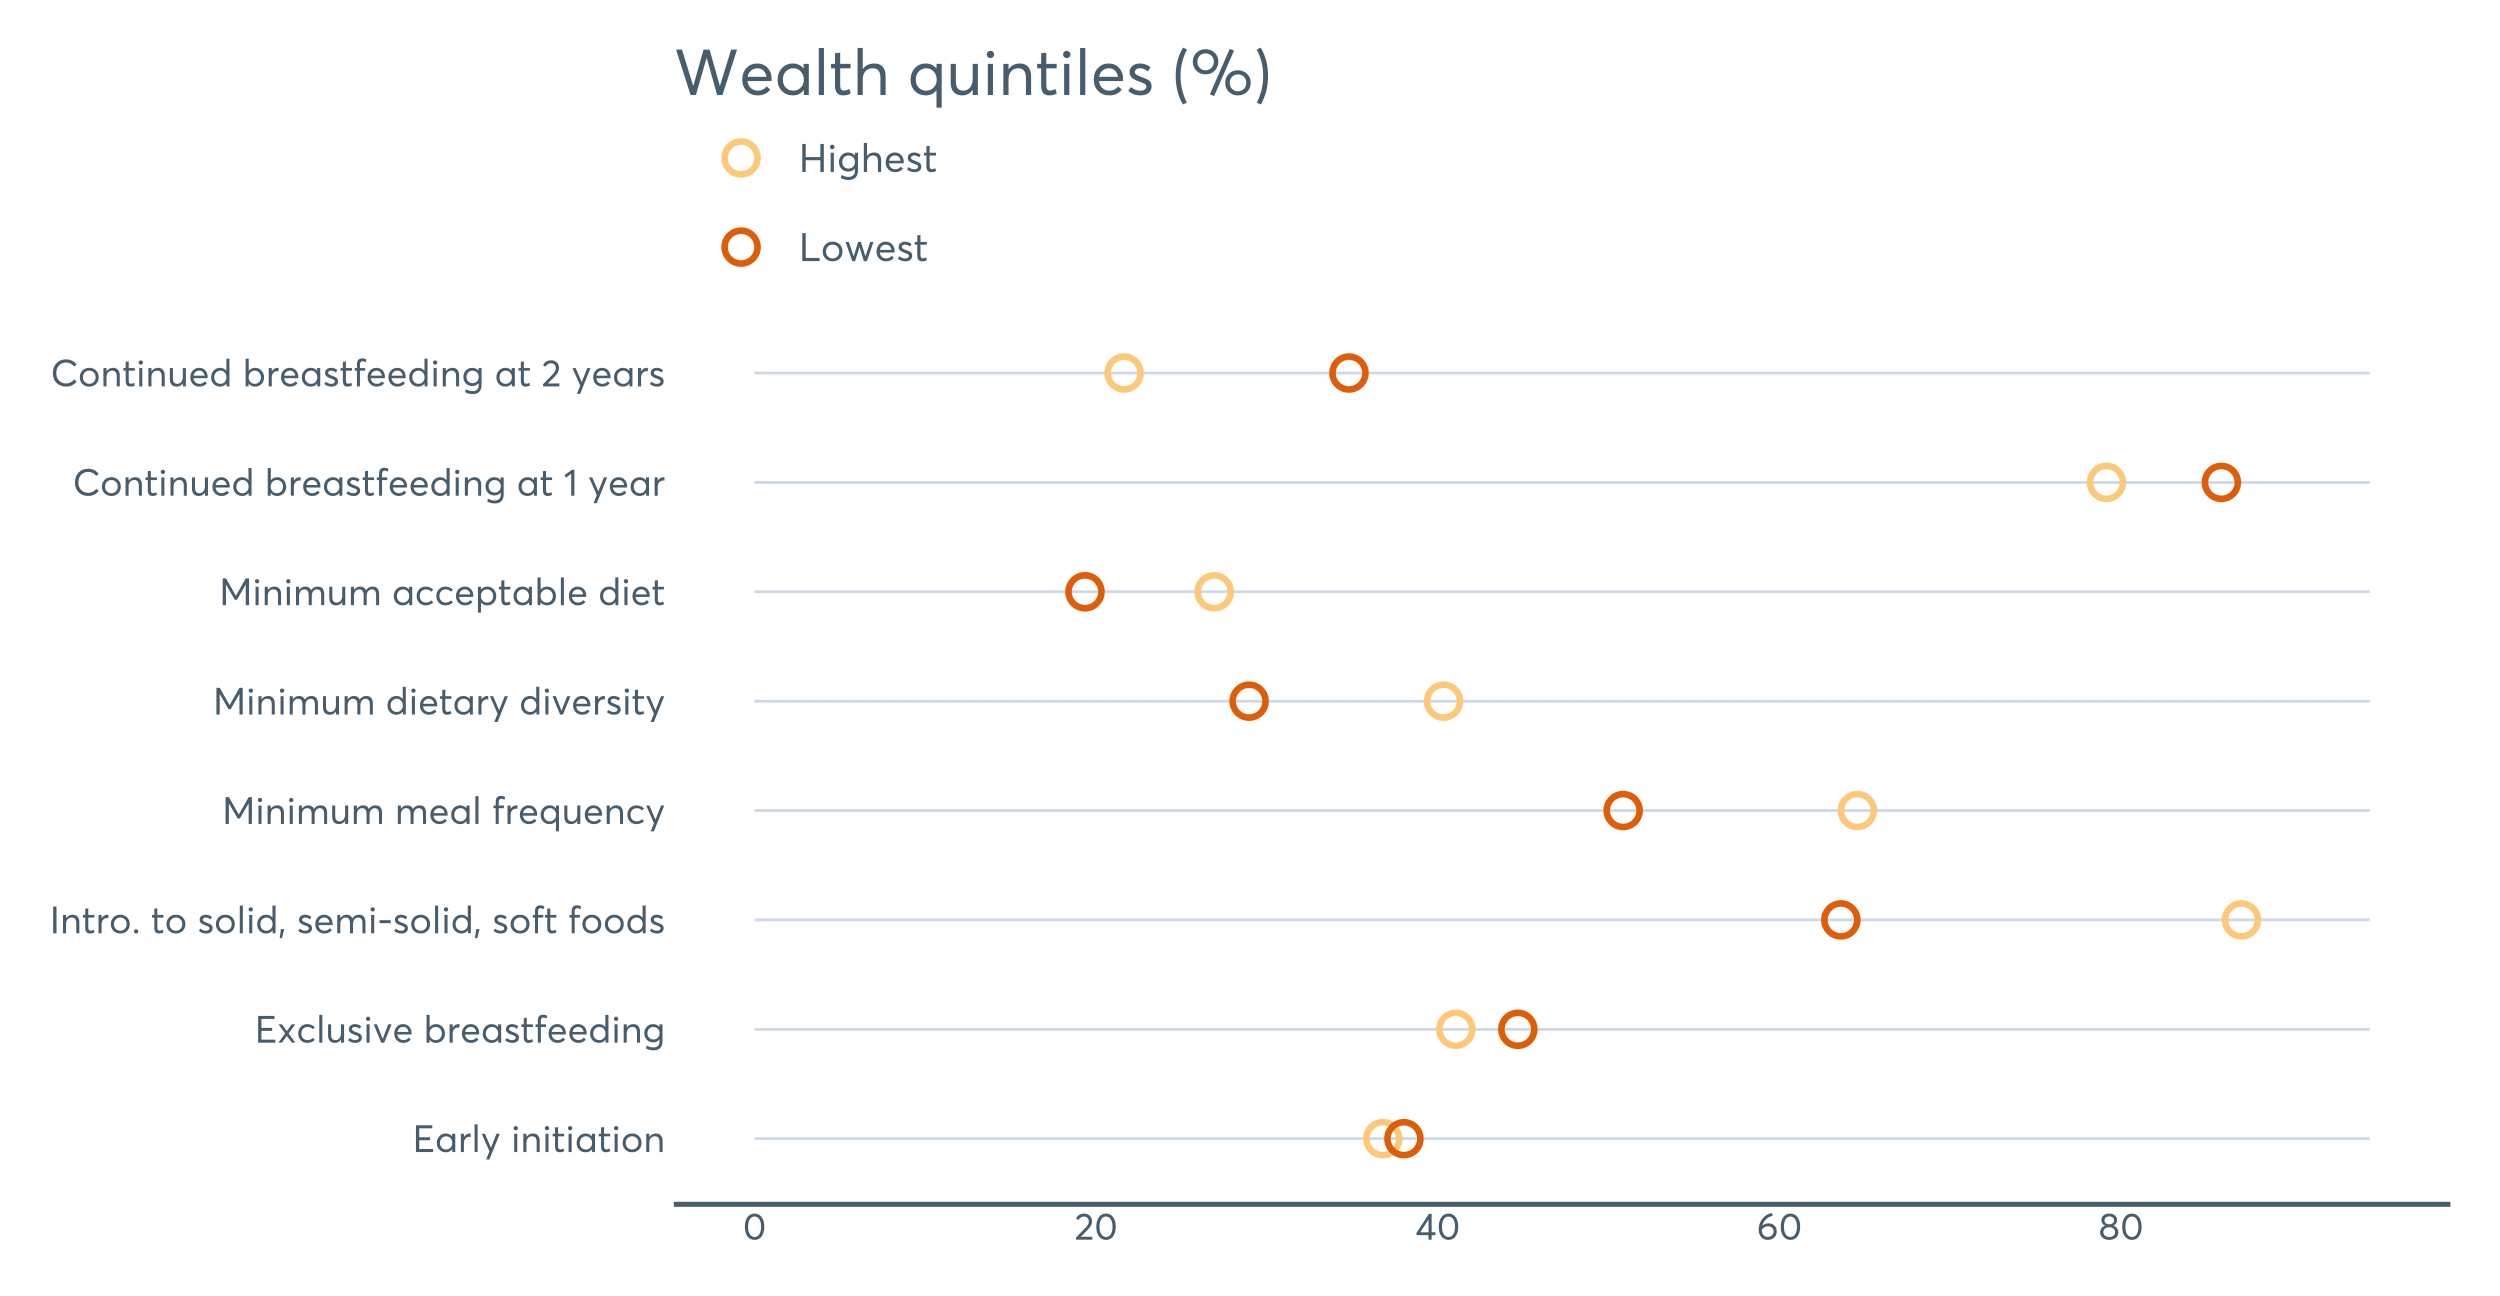 <?xml version="1.0" encoding="UTF-8"?>
<svg xmlns="http://www.w3.org/2000/svg" xmlns:xlink="http://www.w3.org/1999/xlink" width="1388.571pt" height="720pt" viewBox="0 0 1388.571 720" version="1.1">
<defs>
<g>
<symbol overflow="visible" id="glyph0-0">
<path style="stroke:none;" d=""/>
</symbol>
<symbol overflow="visible" id="glyph0-1">
<path style="stroke:none;" d="M 1.891 0 L 1.891 -14.859 L 10.984 -14.859 L 10.984 -13.188 L 3.719 -13.188 L 3.719 -8.219 L 9.688 -8.219 L 9.688 -6.547 L 3.719 -6.547 L 3.719 -1.672 L 11.422 -1.672 L 11.422 0 Z M 1.891 0 "/>
</symbol>
<symbol overflow="visible" id="glyph0-2">
<path style="stroke:none;" d="M 9.516 -10.188 L 11.219 -10.188 L 11.219 0 L 9.578 0 L 9.578 -1.609 L 9.562 -1.609 C 8.695 -0.453 7.508 0.125 6 0.125 C 4.562 0.125 3.367 -0.348 2.422 -1.297 C 1.473 -2.242 1 -3.484 1 -5.016 C 1 -6.523 1.469 -7.785 2.406 -8.797 C 3.352 -9.805 4.547 -10.312 5.984 -10.312 C 7.43 -10.312 8.602 -9.758 9.5 -8.656 L 9.516 -8.656 Z M 6.156 -1.422 C 7.102 -1.422 7.91 -1.758 8.578 -2.438 C 9.242 -3.113 9.578 -3.973 9.578 -5.016 C 9.578 -6.066 9.254 -6.953 8.609 -7.672 C 7.961 -8.391 7.148 -8.75 6.172 -8.75 C 5.191 -8.75 4.367 -8.398 3.703 -7.703 C 3.047 -7.016 2.719 -6.117 2.719 -5.016 C 2.719 -3.973 3.035 -3.113 3.672 -2.438 C 4.305 -1.758 5.133 -1.422 6.156 -1.422 Z M 6.156 -1.422 "/>
</symbol>
<symbol overflow="visible" id="glyph0-3">
<path style="stroke:none;" d="M 6.656 -10.312 C 6.863 -10.312 7.004 -10.305 7.078 -10.297 L 7.078 -8.406 C 6.766 -8.438 6.539 -8.453 6.406 -8.453 C 5.457 -8.453 4.703 -8.125 4.141 -7.469 C 3.586 -6.812 3.312 -5.961 3.312 -4.922 L 3.312 0 L 1.609 0 L 1.609 -10.188 L 3.312 -10.188 L 3.312 -8.391 L 3.328 -8.391 C 4.117 -9.672 5.227 -10.312 6.656 -10.312 Z M 6.656 -10.312 "/>
</symbol>
<symbol overflow="visible" id="glyph0-4">
<path style="stroke:none;" d="M 1.75 0 L 1.75 -15.406 L 3.453 -15.406 L 3.453 0 Z M 1.75 0 "/>
</symbol>
<symbol overflow="visible" id="glyph0-5">
<path style="stroke:none;" d="M 8.719 -10.188 L 10.531 -10.188 L 4.766 4.141 L 2.969 4.141 L 4.797 -0.422 L 0.484 -10.188 L 2.297 -10.188 L 5.609 -2.422 L 5.656 -2.422 Z M 8.719 -10.188 "/>
</symbol>
<symbol overflow="visible" id="glyph0-6">
<path style="stroke:none;" d=""/>
</symbol>
<symbol overflow="visible" id="glyph0-7">
<path style="stroke:none;" d="M 2.609 -12.078 C 2.266 -12.078 1.977 -12.191 1.75 -12.422 C 1.52 -12.648 1.406 -12.93 1.406 -13.266 C 1.406 -13.598 1.52 -13.879 1.75 -14.109 C 1.977 -14.336 2.266 -14.453 2.609 -14.453 C 2.953 -14.453 3.238 -14.332 3.469 -14.094 C 3.707 -13.863 3.828 -13.586 3.828 -13.266 C 3.828 -12.93 3.707 -12.648 3.469 -12.422 C 3.238 -12.191 2.953 -12.078 2.609 -12.078 Z M 1.75 0 L 1.75 -10.188 L 3.453 -10.188 L 3.453 0 Z M 1.75 0 "/>
</symbol>
<symbol overflow="visible" id="glyph0-8">
<path style="stroke:none;" d="M 7.031 -10.312 C 8.156 -10.312 9.047 -9.953 9.703 -9.234 C 10.359 -8.516 10.688 -7.453 10.688 -6.047 L 10.688 0 L 9 0 L 9 -5.562 C 9 -7.688 8.164 -8.75 6.5 -8.75 C 5.531 -8.75 4.754 -8.422 4.172 -7.766 C 3.598 -7.117 3.312 -6.223 3.312 -5.078 L 3.312 0 L 1.609 0 L 1.609 -10.188 L 3.312 -10.188 L 3.312 -8.406 L 3.328 -8.406 C 4.223 -9.676 5.457 -10.312 7.031 -10.312 Z M 7.031 -10.312 "/>
</symbol>
<symbol overflow="visible" id="glyph0-9">
<path style="stroke:none;" d="M 4.5 0.125 C 2.727 0.125 1.844 -0.926 1.844 -3.031 L 1.844 -8.719 L 0.547 -8.719 L 0.547 -10.188 L 1.844 -10.188 L 1.844 -13.656 L 3.531 -13.844 L 3.531 -10.188 L 6.922 -10.188 L 6.922 -8.719 L 3.531 -8.719 L 3.531 -3.281 C 3.531 -2.656 3.625 -2.195 3.812 -1.906 C 4 -1.613 4.328 -1.469 4.797 -1.469 C 5.328 -1.469 5.895 -1.641 6.5 -1.984 L 6.969 -0.5 C 6.219 -0.082 5.395 0.125 4.5 0.125 Z M 4.5 0.125 "/>
</symbol>
<symbol overflow="visible" id="glyph0-10">
<path style="stroke:none;" d="M 6.25 0.125 C 4.688 0.125 3.414 -0.367 2.438 -1.359 C 1.469 -2.348 0.984 -3.586 0.984 -5.078 C 0.984 -6.578 1.469 -7.82 2.438 -8.812 C 3.414 -9.812 4.688 -10.312 6.25 -10.312 C 7.758 -10.312 9.008 -9.82 10 -8.844 C 10.988 -7.875 11.484 -6.617 11.484 -5.078 C 11.484 -3.547 10.988 -2.297 10 -1.328 C 9.008 -0.359 7.758 0.125 6.25 0.125 Z M 6.25 -1.422 C 7.238 -1.422 8.07 -1.766 8.75 -2.453 C 9.426 -3.148 9.766 -4.023 9.766 -5.078 C 9.766 -6.148 9.43 -7.031 8.766 -7.719 C 8.098 -8.406 7.258 -8.75 6.25 -8.75 C 5.207 -8.75 4.352 -8.395 3.688 -7.688 C 3.031 -6.977 2.703 -6.109 2.703 -5.078 C 2.703 -4.047 3.031 -3.176 3.688 -2.469 C 4.352 -1.77 5.207 -1.422 6.25 -1.422 Z M 6.25 -1.422 "/>
</symbol>
<symbol overflow="visible" id="glyph0-11">
<path style="stroke:none;" d="M 8.125 0 L 5.359 -3.703 L 5.312 -3.703 L 2.578 0 L 0.656 0 L 4.359 -5.141 L 0.656 -10.188 L 2.641 -10.188 L 5.312 -6.469 L 5.359 -6.469 L 8.016 -10.188 L 10 -10.188 L 6.312 -5.141 L 10.047 0 Z M 8.125 0 "/>
</symbol>
<symbol overflow="visible" id="glyph0-12">
<path style="stroke:none;" d="M 6.031 0.125 C 4.551 0.125 3.336 -0.359 2.391 -1.328 C 1.453 -2.297 0.984 -3.547 0.984 -5.078 C 0.984 -6.617 1.457 -7.875 2.406 -8.844 C 3.363 -9.82 4.594 -10.312 6.094 -10.312 C 6.875 -10.312 7.629 -10.156 8.359 -9.844 C 9.086 -9.531 9.695 -9.082 10.188 -8.5 L 9.016 -7.469 C 8.328 -8.32 7.379 -8.75 6.172 -8.75 C 5.148 -8.75 4.316 -8.406 3.672 -7.719 C 3.023 -7.031 2.703 -6.148 2.703 -5.078 C 2.703 -3.992 3.02 -3.113 3.656 -2.438 C 4.301 -1.758 5.141 -1.422 6.172 -1.422 C 7.359 -1.422 8.32 -1.828 9.062 -2.641 L 10.234 -1.594 C 9.785 -1.094 9.191 -0.68 8.453 -0.359 C 7.711 -0.035 6.906 0.125 6.031 0.125 Z M 6.031 0.125 "/>
</symbol>
<symbol overflow="visible" id="glyph0-13">
<path style="stroke:none;" d="M 8.594 -10.188 L 10.297 -10.188 L 10.297 0 L 8.594 0 L 8.594 -1.688 L 8.578 -1.688 C 7.723 -0.477 6.609 0.125 5.234 0.125 C 4.016 0.125 3.07 -0.223 2.406 -0.922 C 1.738 -1.629 1.406 -2.695 1.406 -4.125 L 1.406 -10.188 L 3.094 -10.188 L 3.094 -4.609 C 3.094 -3.473 3.297 -2.656 3.703 -2.156 C 4.117 -1.664 4.742 -1.422 5.578 -1.422 C 6.422 -1.422 7.133 -1.766 7.719 -2.453 C 8.301 -3.148 8.594 -4.082 8.594 -5.25 Z M 8.594 -10.188 "/>
</symbol>
<symbol overflow="visible" id="glyph0-14">
<path style="stroke:none;" d="M 4.734 0.125 C 3.148 0.125 1.816 -0.363 0.734 -1.344 L 1.609 -2.609 C 2.484 -1.805 3.523 -1.406 4.734 -1.406 C 5.316 -1.406 5.781 -1.535 6.125 -1.797 C 6.477 -2.066 6.656 -2.391 6.656 -2.766 C 6.656 -3.148 6.484 -3.441 6.141 -3.641 C 5.797 -3.848 5.203 -4.098 4.359 -4.391 C 4.297 -4.41 4.25 -4.426 4.219 -4.438 C 3.227 -4.781 2.473 -5.176 1.953 -5.625 C 1.43 -6.07 1.172 -6.723 1.172 -7.578 C 1.172 -8.359 1.488 -9.008 2.125 -9.531 C 2.758 -10.051 3.566 -10.312 4.547 -10.312 C 5.836 -10.312 7 -9.895 8.031 -9.062 L 7.156 -7.719 C 6.344 -8.414 5.441 -8.766 4.453 -8.766 C 4.047 -8.766 3.68 -8.648 3.359 -8.422 C 3.047 -8.203 2.891 -7.922 2.891 -7.578 C 2.891 -7.211 3.047 -6.914 3.359 -6.688 C 3.672 -6.469 4.156 -6.234 4.812 -5.984 C 4.926 -5.941 5.129 -5.863 5.422 -5.75 C 5.723 -5.645 5.922 -5.566 6.016 -5.516 C 6.117 -5.473 6.289 -5.398 6.531 -5.297 C 6.77 -5.191 6.93 -5.113 7.016 -5.062 C 7.098 -5.02 7.223 -4.941 7.391 -4.828 C 7.566 -4.723 7.688 -4.629 7.75 -4.547 C 7.812 -4.461 7.895 -4.348 8 -4.203 C 8.102 -4.066 8.176 -3.93 8.219 -3.797 C 8.258 -3.66 8.297 -3.504 8.328 -3.328 C 8.359 -3.16 8.375 -2.977 8.375 -2.781 C 8.375 -1.945 8.055 -1.254 7.422 -0.703 C 6.797 -0.148 5.898 0.125 4.734 0.125 Z M 4.734 0.125 "/>
</symbol>
<symbol overflow="visible" id="glyph0-15">
<path style="stroke:none;" d="M 8.594 -10.188 L 10.438 -10.188 L 6.297 0 L 4.672 0 L 0.5 -10.188 L 2.328 -10.188 L 5.453 -2.156 L 5.516 -2.156 Z M 8.594 -10.188 "/>
</symbol>
<symbol overflow="visible" id="glyph0-16">
<path style="stroke:none;" d="M 10.594 -5.25 C 10.594 -5.133 10.582 -4.988 10.562 -4.812 L 10.547 -4.562 L 2.703 -4.562 C 2.805 -3.613 3.172 -2.852 3.797 -2.281 C 4.422 -1.707 5.191 -1.422 6.109 -1.422 C 7.297 -1.422 8.25 -1.879 8.969 -2.797 L 10.172 -1.781 C 9.18 -0.508 7.805 0.125 6.047 0.125 C 4.578 0.125 3.363 -0.359 2.406 -1.328 C 1.457 -2.297 0.984 -3.547 0.984 -5.078 C 0.984 -6.598 1.445 -7.848 2.375 -8.828 C 3.301 -9.816 4.461 -10.312 5.859 -10.312 C 7.266 -10.312 8.406 -9.836 9.281 -8.891 C 10.156 -7.941 10.594 -6.727 10.594 -5.25 Z M 7.922 -7.984 C 7.41 -8.492 6.75 -8.75 5.938 -8.75 C 5.133 -8.75 4.441 -8.5 3.859 -8 C 3.273 -7.508 2.91 -6.832 2.766 -5.969 L 8.906 -5.969 C 8.77 -6.812 8.441 -7.484 7.922 -7.984 Z M 7.922 -7.984 "/>
</symbol>
<symbol overflow="visible" id="glyph0-17">
<path style="stroke:none;" d="M 6.859 -10.312 C 8.285 -10.312 9.473 -9.805 10.422 -8.797 C 11.367 -7.785 11.844 -6.523 11.844 -5.016 C 11.844 -3.484 11.363 -2.242 10.406 -1.297 C 9.445 -0.348 8.258 0.125 6.844 0.125 C 5.332 0.125 4.145 -0.453 3.281 -1.609 L 3.25 -1.609 L 3.25 0 L 1.625 0 L 1.625 -15.406 L 3.328 -15.406 L 3.328 -8.656 L 3.344 -8.656 C 4.238 -9.758 5.41 -10.312 6.859 -10.312 Z M 6.672 -1.422 C 7.691 -1.422 8.52 -1.758 9.156 -2.438 C 9.789 -3.113 10.109 -3.973 10.109 -5.016 C 10.109 -6.129 9.781 -7.031 9.125 -7.719 C 8.469 -8.406 7.645 -8.75 6.656 -8.75 C 5.688 -8.75 4.879 -8.391 4.234 -7.672 C 3.586 -6.953 3.266 -6.066 3.266 -5.016 C 3.266 -3.973 3.598 -3.113 4.266 -2.438 C 4.93 -1.758 5.734 -1.422 6.672 -1.422 Z M 6.672 -1.422 "/>
</symbol>
<symbol overflow="visible" id="glyph0-18">
<path style="stroke:none;" d="M 2.047 0 L 2.047 -8.719 L 0.797 -8.719 L 0.797 -10.188 L 2.047 -10.188 L 2.047 -12.234 C 2.047 -13.328 2.289 -14.148 2.781 -14.703 C 3.281 -15.266 3.984 -15.547 4.891 -15.547 C 5.754 -15.547 6.551 -15.328 7.281 -14.891 L 6.906 -13.438 C 6.238 -13.781 5.645 -13.953 5.125 -13.953 C 4.188 -13.953 3.719 -13.332 3.719 -12.094 L 3.719 -10.188 L 6.609 -10.188 L 6.609 -8.719 L 3.719 -8.719 L 3.719 0 Z M 2.047 0 "/>
</symbol>
<symbol overflow="visible" id="glyph0-19">
<path style="stroke:none;" d="M 9.453 -15.406 L 11.156 -15.406 L 11.156 0 L 9.547 0 L 9.547 -1.609 L 9.5 -1.609 C 8.633 -0.453 7.461 0.125 5.984 0.125 C 4.547 0.125 3.352 -0.348 2.406 -1.297 C 1.457 -2.242 0.984 -3.484 0.984 -5.016 C 0.984 -6.523 1.453 -7.785 2.391 -8.797 C 3.336 -9.805 4.531 -10.312 5.969 -10.312 C 7.414 -10.312 8.57 -9.758 9.438 -8.656 L 9.453 -8.656 Z M 6.125 -1.422 C 7.051 -1.422 7.848 -1.758 8.516 -2.438 C 9.18 -3.113 9.516 -3.973 9.516 -5.016 C 9.516 -6.066 9.191 -6.953 8.547 -7.672 C 7.91 -8.391 7.113 -8.75 6.156 -8.75 C 5.176 -8.75 4.352 -8.398 3.688 -7.703 C 3.031 -7.016 2.703 -6.117 2.703 -5.016 C 2.703 -3.973 3.02 -3.113 3.656 -2.438 C 4.289 -1.758 5.113 -1.422 6.125 -1.422 Z M 6.125 -1.422 "/>
</symbol>
<symbol overflow="visible" id="glyph0-20">
<path style="stroke:none;" d="M 9.359 -10.188 L 11.031 -10.188 L 11.031 -0.781 C 11.031 0.781 10.617 2.008 9.797 2.906 C 8.984 3.812 7.727 4.266 6.031 4.266 C 4.488 4.266 3.109 3.895 1.891 3.156 L 2.281 1.594 C 3.551 2.301 4.77 2.656 5.938 2.656 C 7.039 2.656 7.891 2.375 8.484 1.812 C 9.078 1.25 9.375 0.535 9.375 -0.328 L 9.375 -1.75 L 9.328 -1.75 C 8.484 -0.707 7.332 -0.188 5.875 -0.188 C 4.477 -0.188 3.305 -0.648 2.359 -1.578 C 1.41 -2.516 0.938 -3.734 0.938 -5.234 C 0.938 -6.68 1.398 -7.891 2.328 -8.859 C 3.254 -9.828 4.41 -10.312 5.797 -10.312 C 7.234 -10.312 8.406 -9.797 9.312 -8.766 L 9.359 -8.766 Z M 6 -1.781 C 7.02 -1.781 7.844 -2.109 8.469 -2.766 C 9.102 -3.43 9.422 -4.281 9.422 -5.312 C 9.422 -6.32 9.094 -7.141 8.438 -7.766 C 7.789 -8.398 6.977 -8.719 6 -8.719 C 5.039 -8.719 4.242 -8.395 3.609 -7.75 C 2.984 -7.102 2.672 -6.285 2.672 -5.297 C 2.672 -4.234 2.992 -3.379 3.641 -2.734 C 4.285 -2.098 5.07 -1.781 6 -1.781 Z M 6 -1.781 "/>
</symbol>
<symbol overflow="visible" id="glyph0-21">
<path style="stroke:none;" d="M 1.984 0 L 1.984 -14.859 L 3.828 -14.859 L 3.828 0 Z M 1.984 0 "/>
</symbol>
<symbol overflow="visible" id="glyph0-22">
<path style="stroke:none;" d="M 2.531 0.125 C 2.188 0.125 1.895 0.008 1.656 -0.219 C 1.426 -0.445 1.312 -0.723 1.312 -1.047 C 1.312 -1.379 1.426 -1.66 1.656 -1.891 C 1.895 -2.117 2.188 -2.234 2.531 -2.234 C 2.852 -2.234 3.129 -2.117 3.359 -1.891 C 3.598 -1.66 3.719 -1.379 3.719 -1.047 C 3.719 -0.723 3.598 -0.445 3.359 -0.219 C 3.129 0.008 2.852 0.125 2.531 0.125 Z M 2.531 0.125 "/>
</symbol>
<symbol overflow="visible" id="glyph0-23">
<path style="stroke:none;" d="M 0.672 2.719 L 1.344 -2.297 L 3.203 -2.297 L 1.922 2.719 Z M 0.672 2.719 "/>
</symbol>
<symbol overflow="visible" id="glyph0-24">
<path style="stroke:none;" d="M 13.719 -10.312 C 16.102 -10.312 17.297 -8.863 17.297 -5.969 L 17.297 0 L 15.609 0 L 15.609 -5.5 C 15.609 -6.633 15.414 -7.457 15.031 -7.969 C 14.645 -8.488 14.039 -8.75 13.219 -8.75 C 12.414 -8.75 11.738 -8.41 11.188 -7.734 C 10.645 -7.066 10.375 -6.176 10.375 -5.062 L 10.375 0 L 8.688 0 L 8.688 -5.516 C 8.688 -7.672 7.875 -8.75 6.25 -8.75 C 5.406 -8.75 4.703 -8.41 4.141 -7.734 C 3.586 -7.066 3.312 -6.176 3.312 -5.062 L 3.312 0 L 1.625 0 L 1.625 -10.188 L 3.312 -10.188 L 3.312 -8.438 L 3.328 -8.438 C 3.742 -9.031 4.25 -9.488 4.844 -9.812 C 5.445 -10.145 6.082 -10.312 6.75 -10.312 C 8.383 -10.312 9.469 -9.645 10 -8.312 L 10.016 -8.312 C 10.859 -9.645 12.094 -10.312 13.719 -10.312 Z M 13.719 -10.312 "/>
</symbol>
<symbol overflow="visible" id="glyph0-25">
<path style="stroke:none;" d="M 1.188 -5.625 L 1.188 -7.281 L 7.391 -7.281 L 7.391 -5.625 Z M 1.188 -5.625 "/>
</symbol>
<symbol overflow="visible" id="glyph0-26">
<path style="stroke:none;" d="M 14.688 -14.859 L 16.5 -14.859 L 16.5 0 L 14.688 0 L 14.688 -11.375 L 14.641 -11.375 L 9.812 -2.984 L 8.578 -2.984 L 3.75 -11.375 L 3.703 -11.375 L 3.703 0 L 1.891 0 L 1.891 -14.859 L 3.719 -14.859 L 9.188 -5.25 L 9.234 -5.25 Z M 14.688 -14.859 "/>
</symbol>
<symbol overflow="visible" id="glyph0-27">
<path style="stroke:none;" d="M 9.484 -10.188 L 11.172 -10.188 L 11.172 4.141 L 9.484 4.141 L 9.484 -1.5 L 9.438 -1.5 C 8.57 -0.414 7.422 0.125 5.984 0.125 C 4.547 0.125 3.352 -0.348 2.406 -1.297 C 1.457 -2.242 0.984 -3.484 0.984 -5.016 C 0.984 -6.523 1.453 -7.785 2.391 -8.797 C 3.336 -9.805 4.531 -10.312 5.969 -10.312 C 7.426 -10.312 8.582 -9.77 9.438 -8.688 L 9.484 -8.688 Z M 6.125 -1.422 C 7.062 -1.422 7.863 -1.758 8.531 -2.438 C 9.207 -3.113 9.547 -3.973 9.547 -5.016 C 9.547 -6.066 9.219 -6.953 8.562 -7.672 C 7.914 -8.391 7.113 -8.75 6.156 -8.75 C 5.176 -8.75 4.352 -8.398 3.688 -7.703 C 3.031 -7.016 2.703 -6.117 2.703 -5.016 C 2.703 -3.973 3.02 -3.113 3.656 -2.438 C 4.289 -1.758 5.113 -1.422 6.125 -1.422 Z M 6.125 -1.422 "/>
</symbol>
<symbol overflow="visible" id="glyph0-28">
<path style="stroke:none;" d="M 3.344 -8.688 C 4.227 -9.77 5.383 -10.312 6.812 -10.312 C 8.25 -10.312 9.438 -9.805 10.375 -8.797 C 11.32 -7.785 11.797 -6.523 11.797 -5.016 C 11.797 -3.484 11.32 -2.242 10.375 -1.297 C 9.426 -0.348 8.242 0.125 6.828 0.125 C 5.367 0.125 4.207 -0.414 3.344 -1.5 L 3.312 -1.5 L 3.312 4.141 L 1.625 4.141 L 1.625 -10.188 L 3.328 -10.188 L 3.328 -8.688 Z M 6.656 -1.422 C 7.676 -1.422 8.5 -1.758 9.125 -2.438 C 9.758 -3.113 10.078 -3.973 10.078 -5.016 C 10.078 -6.129 9.75 -7.031 9.094 -7.719 C 8.445 -8.406 7.625 -8.75 6.625 -8.75 C 5.664 -8.75 4.863 -8.391 4.219 -7.672 C 3.582 -6.953 3.266 -6.066 3.266 -5.016 C 3.266 -3.973 3.598 -3.113 4.266 -2.438 C 4.93 -1.758 5.727 -1.422 6.656 -1.422 Z M 6.656 -1.422 "/>
</symbol>
<symbol overflow="visible" id="glyph0-29">
<path style="stroke:none;" d="M 8.641 0.109 C 6.535 0.109 4.773 -0.551 3.359 -1.875 C 1.941 -3.207 1.234 -5.035 1.234 -7.359 C 1.234 -9.566 1.891 -11.391 3.203 -12.828 C 4.523 -14.273 6.336 -15 8.641 -15 C 10.984 -15 12.914 -14.051 14.438 -12.156 L 13.078 -11.031 C 11.891 -12.52 10.41 -13.266 8.641 -13.266 C 6.961 -13.266 5.625 -12.719 4.625 -11.625 C 3.633 -10.531 3.141 -9.109 3.141 -7.359 C 3.141 -5.617 3.656 -4.227 4.688 -3.188 C 5.719 -2.145 7.035 -1.625 8.641 -1.625 C 10.41 -1.625 11.891 -2.363 13.078 -3.844 L 14.438 -2.703 C 12.926 -0.828 10.992 0.109 8.641 0.109 Z M 8.641 0.109 "/>
</symbol>
<symbol overflow="visible" id="glyph0-30">
<path style="stroke:none;" d="M 4.188 0 L 4.188 -12.234 L 1.312 -10.078 L 0.438 -11.406 L 4.484 -14.375 L 5.938 -14.375 L 5.938 0 Z M 4.188 0 "/>
</symbol>
<symbol overflow="visible" id="glyph0-31">
<path style="stroke:none;" d="M 3.5 -1.609 L 9.875 -1.609 L 9.875 0 L 0.844 0 L 0.812 -1.219 L 5.734 -6.234 C 6.461 -6.984 7.008 -7.648 7.375 -8.234 C 7.738 -8.828 7.922 -9.441 7.922 -10.078 C 7.922 -10.879 7.672 -11.539 7.172 -12.062 C 6.672 -12.582 6.023 -12.844 5.234 -12.844 C 3.848 -12.844 2.816 -12.188 2.141 -10.875 L 0.844 -11.781 C 1.758 -13.594 3.254 -14.5 5.328 -14.5 C 6.535 -14.5 7.562 -14.113 8.406 -13.344 C 9.258 -12.582 9.688 -11.555 9.688 -10.266 C 9.688 -9.441 9.5 -8.656 9.125 -7.906 C 8.75 -7.156 8.117 -6.332 7.234 -5.438 L 3.5 -1.656 Z M 3.5 -1.609 "/>
</symbol>
<symbol overflow="visible" id="glyph0-32">
<path style="stroke:none;" d="M 6.562 0.125 C 4.957 0.125 3.656 -0.52 2.656 -1.812 C 1.664 -3.102 1.172 -4.891 1.172 -7.172 C 1.172 -9.348 1.648 -11.113 2.609 -12.469 C 3.578 -13.82 4.895 -14.5 6.562 -14.5 C 8.164 -14.5 9.469 -13.852 10.469 -12.562 C 11.469 -11.27 11.969 -9.473 11.969 -7.172 C 11.969 -4.992 11.488 -3.234 10.531 -1.891 C 9.57 -0.547 8.25 0.125 6.562 0.125 Z M 6.562 -1.5 C 7.707 -1.5 8.598 -2.008 9.234 -3.031 C 9.867 -4.051 10.188 -5.43 10.188 -7.172 C 10.188 -8.973 9.852 -10.367 9.188 -11.359 C 8.531 -12.359 7.656 -12.859 6.562 -12.859 C 5.438 -12.859 4.551 -12.348 3.906 -11.328 C 3.27 -10.305 2.953 -8.922 2.953 -7.172 C 2.953 -5.391 3.281 -4 3.938 -3 C 4.602 -2 5.477 -1.5 6.562 -1.5 Z M 6.562 -1.5 "/>
</symbol>
<symbol overflow="visible" id="glyph0-33">
<path style="stroke:none;" d="M 7.328 0 L 7.328 -2.531 L 0.656 -2.531 L 0.656 -3.781 L 7.594 -14.375 L 9.078 -14.375 L 9.078 -4.125 L 11.172 -4.125 L 11.172 -2.531 L 9.078 -2.531 L 9.078 0 Z M 2.766 -4.078 L 7.359 -4.078 L 7.359 -11.172 Z M 2.766 -4.078 "/>
</symbol>
<symbol overflow="visible" id="glyph0-34">
<path style="stroke:none;" d="M 6.688 -9.062 C 8 -9.062 9.07 -8.648 9.906 -7.828 C 10.75 -7.016 11.172 -5.906 11.172 -4.5 C 11.172 -3.176 10.695 -2.07 9.75 -1.188 C 8.812 -0.312 7.633 0.125 6.219 0.125 C 4.758 0.125 3.551 -0.391 2.594 -1.422 C 1.633 -2.453 1.156 -3.785 1.156 -5.422 C 1.156 -7.898 1.867 -10 3.297 -11.719 C 4.734 -13.438 6.453 -14.469 8.453 -14.812 L 8.969 -13.312 C 7.582 -12.988 6.363 -12.359 5.312 -11.422 C 4.27 -10.484 3.551 -9.27 3.156 -7.781 L 3.188 -7.781 C 4.113 -8.633 5.281 -9.062 6.688 -9.062 Z M 6.188 -1.531 C 7.133 -1.531 7.91 -1.816 8.516 -2.391 C 9.117 -2.973 9.422 -3.68 9.422 -4.516 C 9.422 -5.398 9.133 -6.102 8.562 -6.625 C 8 -7.156 7.242 -7.422 6.297 -7.422 C 5.547 -7.422 4.875 -7.234 4.281 -6.859 C 3.688 -6.484 3.211 -6.016 2.859 -5.453 L 2.859 -5.312 C 2.859 -4.188 3.172 -3.273 3.797 -2.578 C 4.422 -1.879 5.219 -1.531 6.188 -1.531 Z M 6.188 -1.531 "/>
</symbol>
<symbol overflow="visible" id="glyph0-35">
<path style="stroke:none;" d="M 8.328 -7.781 C 9.148 -7.52 9.812 -7.051 10.312 -6.375 C 10.812 -5.707 11.062 -4.898 11.062 -3.953 C 11.062 -2.742 10.582 -1.758 9.625 -1 C 8.664 -0.25 7.457 0.125 6 0.125 C 4.539 0.125 3.336 -0.258 2.391 -1.031 C 1.441 -1.812 0.969 -2.785 0.969 -3.953 C 0.969 -4.898 1.219 -5.707 1.719 -6.375 C 2.219 -7.051 2.875 -7.52 3.688 -7.781 L 3.688 -7.797 C 3.156 -7.973 2.688 -8.336 2.281 -8.891 C 1.875 -9.453 1.672 -10.102 1.672 -10.844 C 1.672 -11.969 2.07 -12.859 2.875 -13.516 C 3.688 -14.172 4.727 -14.5 6 -14.5 C 7.301 -14.5 8.352 -14.16 9.156 -13.484 C 9.957 -12.816 10.359 -11.938 10.359 -10.844 C 10.359 -10.113 10.148 -9.469 9.734 -8.906 C 9.328 -8.344 8.859 -7.973 8.328 -7.797 Z M 6 -12.938 C 5.219 -12.938 4.582 -12.719 4.094 -12.281 C 3.613 -11.844 3.375 -11.32 3.375 -10.719 C 3.375 -10.062 3.613 -9.531 4.094 -9.125 C 4.582 -8.727 5.219 -8.531 6 -8.531 C 6.801 -8.531 7.445 -8.727 7.938 -9.125 C 8.438 -9.531 8.688 -10.062 8.688 -10.719 C 8.688 -11.352 8.43 -11.879 7.922 -12.297 C 7.41 -12.723 6.77 -12.938 6 -12.938 Z M 6 -1.469 C 6.969 -1.469 7.75 -1.727 8.344 -2.25 C 8.945 -2.77 9.25 -3.398 9.25 -4.141 C 9.25 -4.961 8.945 -5.629 8.344 -6.141 C 7.75 -6.648 6.969 -6.906 6 -6.906 C 5.031 -6.906 4.242 -6.648 3.641 -6.141 C 3.035 -5.629 2.734 -4.961 2.734 -4.141 C 2.734 -3.367 3.047 -2.727 3.672 -2.219 C 4.305 -1.719 5.082 -1.469 6 -1.469 Z M 6 -1.469 "/>
</symbol>
<symbol overflow="visible" id="glyph1-0">
<path style="stroke:none;" d=""/>
</symbol>
<symbol overflow="visible" id="glyph1-1">
<path style="stroke:none;" d="M 1.969 0 L 1.969 -15.547 L 3.875 -15.547 L 3.875 -8.25 L 12.016 -8.25 L 12.016 -15.547 L 13.922 -15.547 L 13.922 0 L 12.016 0 L 12.016 -6.5 L 3.875 -6.5 L 3.875 0 Z M 1.969 0 "/>
</symbol>
<symbol overflow="visible" id="glyph1-2">
<path style="stroke:none;" d="M 2.734 -12.625 C 2.367 -12.625 2.066 -12.742 1.828 -12.984 C 1.586 -13.234 1.469 -13.531 1.469 -13.875 C 1.469 -14.227 1.586 -14.523 1.828 -14.766 C 2.066 -15.004 2.367 -15.125 2.734 -15.125 C 3.086 -15.125 3.383 -15 3.625 -14.75 C 3.875 -14.5 4 -14.207 4 -13.875 C 4 -13.531 3.875 -13.234 3.625 -12.984 C 3.383 -12.742 3.086 -12.625 2.734 -12.625 Z M 1.844 0 L 1.844 -10.656 L 3.609 -10.656 L 3.609 0 Z M 1.844 0 "/>
</symbol>
<symbol overflow="visible" id="glyph1-3">
<path style="stroke:none;" d="M 9.781 -10.656 L 11.531 -10.656 L 11.531 -0.812 C 11.531 0.82 11.102 2.109 10.25 3.047 C 9.395 3.992 8.078 4.469 6.297 4.469 C 4.691 4.469 3.25 4.082 1.969 3.312 L 2.391 1.656 C 3.711 2.406 4.988 2.781 6.219 2.781 C 7.375 2.781 8.258 2.484 8.875 1.891 C 9.5 1.297 9.812 0.551 9.812 -0.344 L 9.812 -1.844 L 9.766 -1.844 C 8.867 -0.75 7.664 -0.203 6.156 -0.203 C 4.695 -0.203 3.469 -0.688 2.469 -1.656 C 1.477 -2.633 0.984 -3.906 0.984 -5.469 C 0.984 -6.988 1.469 -8.254 2.438 -9.266 C 3.406 -10.285 4.613 -10.797 6.062 -10.797 C 7.562 -10.797 8.785 -10.254 9.734 -9.172 L 9.781 -9.172 Z M 6.281 -1.859 C 7.344 -1.859 8.203 -2.203 8.859 -2.891 C 9.516 -3.586 9.844 -4.477 9.844 -5.562 C 9.844 -6.613 9.504 -7.469 8.828 -8.125 C 8.148 -8.789 7.301 -9.125 6.281 -9.125 C 5.27 -9.125 4.438 -8.785 3.781 -8.109 C 3.125 -7.43 2.797 -6.57 2.797 -5.531 C 2.797 -4.426 3.129 -3.535 3.797 -2.859 C 4.473 -2.191 5.301 -1.859 6.281 -1.859 Z M 6.281 -1.859 "/>
</symbol>
<symbol overflow="visible" id="glyph1-4">
<path style="stroke:none;" d="M 7.422 -10.797 C 8.629 -10.797 9.578 -10.43 10.266 -9.703 C 10.953 -8.973 11.297 -7.867 11.297 -6.391 L 11.297 0 L 9.516 0 L 9.516 -5.891 C 9.516 -8.066 8.648 -9.156 6.922 -9.156 C 5.848 -9.156 5 -8.816 4.375 -8.141 C 3.758 -7.473 3.453 -6.547 3.453 -5.359 L 3.453 0 L 1.688 0 L 1.688 -16.109 L 3.453 -16.109 L 3.453 -8.906 L 3.5 -8.906 C 4.395 -10.164 5.703 -10.797 7.422 -10.797 Z M 7.422 -10.797 "/>
</symbol>
<symbol overflow="visible" id="glyph1-5">
<path style="stroke:none;" d="M 11.078 -5.5 C 11.078 -5.375 11.07 -5.219 11.062 -5.031 L 11.031 -4.766 L 2.828 -4.766 C 2.941 -3.773 3.32 -2.977 3.969 -2.375 C 4.625 -1.781 5.43 -1.484 6.391 -1.484 C 7.629 -1.484 8.629 -1.969 9.391 -2.938 L 10.641 -1.859 C 9.598 -0.535 8.16 0.125 6.328 0.125 C 4.797 0.125 3.531 -0.379 2.531 -1.391 C 1.531 -2.398 1.031 -3.707 1.031 -5.312 C 1.031 -6.906 1.516 -8.219 2.484 -9.25 C 3.453 -10.281 4.664 -10.797 6.125 -10.797 C 7.602 -10.797 8.797 -10.297 9.703 -9.297 C 10.617 -8.305 11.078 -7.039 11.078 -5.5 Z M 8.297 -8.359 C 7.754 -8.891 7.062 -9.156 6.219 -9.156 C 5.375 -9.156 4.645 -8.895 4.031 -8.375 C 3.426 -7.852 3.047 -7.141 2.891 -6.234 L 9.328 -6.234 C 9.18 -7.129 8.836 -7.836 8.297 -8.359 Z M 8.297 -8.359 "/>
</symbol>
<symbol overflow="visible" id="glyph1-6">
<path style="stroke:none;" d="M 4.953 0.125 C 3.297 0.125 1.898 -0.383 0.766 -1.406 L 1.688 -2.734 C 2.602 -1.891 3.691 -1.469 4.953 -1.469 C 5.555 -1.469 6.039 -1.602 6.406 -1.875 C 6.781 -2.156 6.969 -2.492 6.969 -2.891 C 6.969 -3.297 6.785 -3.602 6.422 -3.812 C 6.066 -4.031 5.441 -4.289 4.547 -4.594 C 4.492 -4.613 4.453 -4.629 4.422 -4.641 C 3.391 -5.004 2.598 -5.422 2.047 -5.891 C 1.492 -6.359 1.219 -7.035 1.219 -7.922 C 1.219 -8.742 1.551 -9.426 2.219 -9.969 C 2.883 -10.52 3.727 -10.797 4.75 -10.797 C 6.102 -10.797 7.32 -10.359 8.406 -9.484 L 7.484 -8.078 C 6.641 -8.805 5.695 -9.172 4.656 -9.172 C 4.238 -9.172 3.859 -9.051 3.516 -8.812 C 3.18 -8.582 3.016 -8.285 3.016 -7.922 C 3.016 -7.547 3.176 -7.238 3.5 -7 C 3.832 -6.77 4.344 -6.523 5.031 -6.266 C 5.145 -6.211 5.359 -6.129 5.672 -6.016 C 5.992 -5.898 6.203 -5.82 6.297 -5.781 C 6.398 -5.738 6.578 -5.66 6.828 -5.547 C 7.078 -5.441 7.242 -5.363 7.328 -5.312 C 7.422 -5.258 7.555 -5.172 7.734 -5.047 C 7.922 -4.93 8.047 -4.832 8.109 -4.75 C 8.172 -4.664 8.254 -4.551 8.359 -4.406 C 8.473 -4.258 8.551 -4.113 8.594 -3.969 C 8.645 -3.832 8.68 -3.672 8.703 -3.484 C 8.734 -3.305 8.75 -3.113 8.75 -2.906 C 8.75 -2.031 8.422 -1.305 7.766 -0.734 C 7.109 -0.16 6.172 0.125 4.953 0.125 Z M 4.953 0.125 "/>
</symbol>
<symbol overflow="visible" id="glyph1-7">
<path style="stroke:none;" d="M 4.703 0.125 C 2.848 0.125 1.922 -0.973 1.922 -3.172 L 1.922 -9.125 L 0.562 -9.125 L 0.562 -10.656 L 1.922 -10.656 L 1.922 -14.297 L 3.703 -14.484 L 3.703 -10.656 L 7.25 -10.656 L 7.25 -9.125 L 3.703 -9.125 L 3.703 -3.438 C 3.703 -2.781 3.801 -2.297 4 -1.984 C 4.195 -1.68 4.535 -1.531 5.016 -1.531 C 5.566 -1.531 6.164 -1.711 6.812 -2.078 L 7.297 -0.531 C 6.504 -0.094 5.641 0.125 4.703 0.125 Z M 4.703 0.125 "/>
</symbol>
<symbol overflow="visible" id="glyph1-8">
<path style="stroke:none;" d="M 1.969 0 L 1.969 -15.547 L 3.875 -15.547 L 3.875 -1.75 L 11.578 -1.75 L 11.578 0 Z M 1.969 0 "/>
</symbol>
<symbol overflow="visible" id="glyph1-9">
<path style="stroke:none;" d="M 6.547 0.125 C 4.91 0.125 3.582 -0.391 2.562 -1.422 C 1.539 -2.461 1.031 -3.758 1.031 -5.312 C 1.031 -6.875 1.539 -8.176 2.562 -9.219 C 3.582 -10.27 4.91 -10.797 6.547 -10.797 C 8.117 -10.797 9.422 -10.285 10.453 -9.266 C 11.492 -8.242 12.016 -6.926 12.016 -5.312 C 12.016 -3.707 11.492 -2.398 10.453 -1.391 C 9.422 -0.379 8.117 0.125 6.547 0.125 Z M 6.547 -1.484 C 7.578 -1.484 8.445 -1.844 9.156 -2.562 C 9.863 -3.289 10.219 -4.207 10.219 -5.312 C 10.219 -6.438 9.867 -7.359 9.172 -8.078 C 8.473 -8.797 7.598 -9.156 6.547 -9.156 C 5.453 -9.156 4.555 -8.785 3.859 -8.047 C 3.172 -7.305 2.828 -6.395 2.828 -5.312 C 2.828 -4.238 3.172 -3.332 3.859 -2.594 C 4.555 -1.852 5.453 -1.484 6.547 -1.484 Z M 6.547 -1.484 "/>
</symbol>
<symbol overflow="visible" id="glyph1-10">
<path style="stroke:none;" d="M 14.375 -10.656 L 16.172 -10.656 L 12.484 0 L 10.812 0 L 8.406 -7.766 L 8.391 -7.766 L 5.953 0 L 4.328 0 L 0.641 -10.656 L 2.438 -10.656 L 5.141 -2.688 L 5.188 -2.688 L 7.625 -10.656 L 9.156 -10.656 L 11.625 -2.688 L 11.672 -2.688 Z M 14.375 -10.656 "/>
</symbol>
<symbol overflow="visible" id="glyph2-0">
<path style="stroke:none;" d=""/>
</symbol>
<symbol overflow="visible" id="glyph2-1">
<path style="stroke:none;" d="M 31.812 -25.203 L 35.109 -25.203 L 27.047 0 L 24.062 0 L 18.25 -20.656 L 18.219 -20.656 L 12.281 0 L 9.297 0 L 1.25 -25.203 L 4.547 -25.203 L 10.75 -5.078 L 10.828 -5.078 L 16.5 -25.203 L 19.875 -25.203 L 25.562 -5 L 25.594 -5 Z M 31.812 -25.203 "/>
</symbol>
<symbol overflow="visible" id="glyph2-2">
<path style="stroke:none;" d="M 17.969 -8.906 C 17.969 -8.719 17.953 -8.473 17.922 -8.172 L 17.891 -7.734 L 4.578 -7.734 C 4.766 -6.129 5.383 -4.836 6.438 -3.859 C 7.488 -2.891 8.797 -2.406 10.359 -2.406 C 12.379 -2.406 14.004 -3.188 15.234 -4.75 L 17.25 -3.016 C 15.57 -0.859 13.242 0.219 10.266 0.219 C 7.773 0.219 5.719 -0.602 4.094 -2.25 C 2.477 -3.895 1.672 -6.02 1.672 -8.625 C 1.672 -11.207 2.457 -13.332 4.031 -15 C 5.602 -16.664 7.57 -17.5 9.938 -17.5 C 12.332 -17.5 14.27 -16.691 15.75 -15.078 C 17.227 -13.473 17.969 -11.414 17.969 -8.906 Z M 13.453 -13.562 C 12.578 -14.414 11.453 -14.844 10.078 -14.844 C 8.703 -14.844 7.523 -14.422 6.547 -13.578 C 5.566 -12.734 4.945 -11.582 4.688 -10.125 L 15.125 -10.125 C 14.883 -11.562 14.328 -12.707 13.453 -13.562 Z M 13.453 -13.562 "/>
</symbol>
<symbol overflow="visible" id="glyph2-3">
<path style="stroke:none;" d="M 16.156 -17.281 L 19.031 -17.281 L 19.031 0 L 16.266 0 L 16.266 -2.734 L 16.219 -2.734 C 14.75 -0.766 12.738 0.219 10.188 0.219 C 7.75 0.219 5.723 -0.582 4.109 -2.188 C 2.504 -3.801 1.703 -5.91 1.703 -8.516 C 1.703 -11.078 2.5 -13.211 4.094 -14.922 C 5.695 -16.641 7.719 -17.5 10.156 -17.5 C 12.613 -17.5 14.598 -16.566 16.109 -14.703 L 16.156 -14.703 Z M 10.438 -2.406 C 12.039 -2.406 13.41 -2.977 14.547 -4.125 C 15.691 -5.281 16.266 -6.742 16.266 -8.516 C 16.266 -10.297 15.711 -11.797 14.609 -13.016 C 13.504 -14.234 12.125 -14.844 10.469 -14.844 C 8.812 -14.844 7.422 -14.254 6.297 -13.078 C 5.172 -11.91 4.609 -10.391 4.609 -8.516 C 4.609 -6.742 5.145 -5.281 6.219 -4.125 C 7.301 -2.977 8.707 -2.406 10.438 -2.406 Z M 10.438 -2.406 "/>
</symbol>
<symbol overflow="visible" id="glyph2-4">
<path style="stroke:none;" d="M 2.984 0 L 2.984 -26.125 L 5.859 -26.125 L 5.859 0 Z M 2.984 0 "/>
</symbol>
<symbol overflow="visible" id="glyph2-5">
<path style="stroke:none;" d="M 7.625 0.219 C 4.625 0.219 3.125 -1.566 3.125 -5.141 L 3.125 -14.797 L 0.922 -14.797 L 0.922 -17.281 L 3.125 -17.281 L 3.125 -23.188 L 6 -23.5 L 6 -17.281 L 11.75 -17.281 L 11.75 -14.797 L 6 -14.797 L 6 -5.578 C 6 -4.504 6.156 -3.719 6.469 -3.219 C 6.789 -2.727 7.344 -2.484 8.125 -2.484 C 9.031 -2.484 10.004 -2.781 11.047 -3.375 L 11.828 -0.859 C 10.547 -0.141 9.145 0.219 7.625 0.219 Z M 7.625 0.219 "/>
</symbol>
<symbol overflow="visible" id="glyph2-6">
<path style="stroke:none;" d="M 12.031 -17.5 C 14 -17.5 15.535 -16.906 16.641 -15.719 C 17.754 -14.539 18.312 -12.754 18.312 -10.359 L 18.312 0 L 15.438 0 L 15.438 -9.547 C 15.438 -13.078 14.031 -14.844 11.219 -14.844 C 9.488 -14.844 8.117 -14.297 7.109 -13.203 C 6.109 -12.117 5.609 -10.617 5.609 -8.703 L 5.609 0 L 2.734 0 L 2.734 -26.125 L 5.609 -26.125 L 5.609 -14.453 L 5.688 -14.453 C 7.125 -16.484 9.238 -17.5 12.031 -17.5 Z M 12.031 -17.5 "/>
</symbol>
<symbol overflow="visible" id="glyph2-7">
<path style="stroke:none;" d=""/>
</symbol>
<symbol overflow="visible" id="glyph2-8">
<path style="stroke:none;" d="M 16.078 -17.281 L 18.953 -17.281 L 18.953 7.031 L 16.078 7.031 L 16.078 -2.562 L 16.016 -2.562 C 14.547 -0.707 12.594 0.219 10.156 0.219 C 7.719 0.219 5.691 -0.582 4.078 -2.188 C 2.473 -3.801 1.672 -5.91 1.672 -8.516 C 1.672 -11.078 2.469 -13.211 4.062 -14.922 C 5.664 -16.641 7.688 -17.5 10.125 -17.5 C 12.602 -17.5 14.566 -16.578 16.016 -14.734 L 16.078 -14.734 Z M 10.406 -2.406 C 11.988 -2.406 13.348 -2.977 14.484 -4.125 C 15.617 -5.281 16.188 -6.742 16.188 -8.516 C 16.188 -10.297 15.633 -11.797 14.531 -13.016 C 13.438 -14.234 12.07 -14.844 10.438 -14.844 C 8.781 -14.844 7.391 -14.254 6.266 -13.078 C 5.141 -11.91 4.578 -10.391 4.578 -8.516 C 4.578 -6.742 5.113 -5.281 6.188 -4.125 C 7.27 -2.977 8.676 -2.406 10.406 -2.406 Z M 10.406 -2.406 "/>
</symbol>
<symbol overflow="visible" id="glyph2-9">
<path style="stroke:none;" d="M 14.594 -17.281 L 17.469 -17.281 L 17.469 0 L 14.594 0 L 14.594 -2.875 L 14.562 -2.875 C 13.113 -0.812 11.219 0.219 8.875 0.219 C 6.812 0.219 5.211 -0.379 4.078 -1.578 C 2.941 -2.773 2.375 -4.582 2.375 -7 L 2.375 -17.281 L 5.25 -17.281 L 5.25 -7.812 C 5.25 -5.895 5.598 -4.516 6.297 -3.672 C 6.992 -2.828 8.051 -2.406 9.469 -2.406 C 10.895 -2.406 12.102 -2.988 13.094 -4.156 C 14.094 -5.332 14.594 -6.914 14.594 -8.906 Z M 14.594 -17.281 "/>
</symbol>
<symbol overflow="visible" id="glyph2-10">
<path style="stroke:none;" d="M 4.438 -20.484 C 3.844 -20.484 3.348 -20.676 2.953 -21.062 C 2.566 -21.457 2.375 -21.938 2.375 -22.5 C 2.375 -23.07 2.566 -23.551 2.953 -23.938 C 3.348 -24.332 3.844 -24.531 4.438 -24.531 C 5.008 -24.531 5.492 -24.328 5.891 -23.922 C 6.297 -23.523 6.5 -23.051 6.5 -22.5 C 6.5 -21.938 6.297 -21.457 5.891 -21.062 C 5.492 -20.676 5.008 -20.484 4.438 -20.484 Z M 2.984 0 L 2.984 -17.281 L 5.859 -17.281 L 5.859 0 Z M 2.984 0 "/>
</symbol>
<symbol overflow="visible" id="glyph2-11">
<path style="stroke:none;" d="M 11.922 -17.5 C 13.836 -17.5 15.352 -16.891 16.469 -15.672 C 17.582 -14.453 18.141 -12.648 18.141 -10.266 L 18.141 0 L 15.266 0 L 15.266 -9.438 C 15.266 -13.039 13.859 -14.844 11.047 -14.844 C 9.391 -14.844 8.066 -14.289 7.078 -13.188 C 6.098 -12.082 5.609 -10.562 5.609 -8.625 L 5.609 0 L 2.734 0 L 2.734 -17.281 L 5.609 -17.281 L 5.609 -14.266 L 5.641 -14.266 C 7.16 -16.422 9.254 -17.5 11.922 -17.5 Z M 11.922 -17.5 "/>
</symbol>
<symbol overflow="visible" id="glyph2-12">
<path style="stroke:none;" d="M 8.016 0.219 C 5.348 0.219 3.094 -0.609 1.25 -2.266 L 2.734 -4.438 C 4.223 -3.062 5.984 -2.375 8.016 -2.375 C 9.016 -2.375 9.805 -2.598 10.391 -3.047 C 10.984 -3.504 11.281 -4.051 11.281 -4.688 C 11.281 -5.352 10.988 -5.852 10.406 -6.188 C 9.832 -6.531 8.828 -6.953 7.391 -7.453 C 7.285 -7.473 7.211 -7.5 7.172 -7.531 C 5.492 -8.113 4.207 -8.785 3.312 -9.547 C 2.426 -10.305 1.984 -11.406 1.984 -12.844 C 1.984 -14.176 2.52 -15.285 3.594 -16.172 C 4.676 -17.055 6.047 -17.5 7.703 -17.5 C 9.898 -17.5 11.875 -16.789 13.625 -15.375 L 12.141 -13.094 C 10.766 -14.281 9.238 -14.875 7.562 -14.875 C 6.875 -14.875 6.258 -14.68 5.719 -14.297 C 5.176 -13.922 4.906 -13.438 4.906 -12.844 C 4.906 -12.227 5.172 -11.734 5.703 -11.359 C 6.234 -10.984 7.055 -10.582 8.172 -10.156 C 8.359 -10.082 8.703 -9.953 9.203 -9.766 C 9.711 -9.578 10.051 -9.445 10.219 -9.375 C 10.383 -9.301 10.664 -9.176 11.062 -9 C 11.469 -8.82 11.742 -8.691 11.891 -8.609 C 12.035 -8.523 12.254 -8.391 12.547 -8.203 C 12.848 -8.016 13.051 -7.848 13.156 -7.703 C 13.258 -7.555 13.398 -7.363 13.578 -7.125 C 13.754 -6.895 13.879 -6.664 13.953 -6.438 C 14.023 -6.219 14.082 -5.957 14.125 -5.656 C 14.176 -5.363 14.203 -5.051 14.203 -4.719 C 14.203 -3.301 13.664 -2.125 12.594 -1.188 C 11.531 -0.25 10.004 0.219 8.016 0.219 Z M 8.016 0.219 "/>
</symbol>
<symbol overflow="visible" id="glyph2-13">
<path style="stroke:none;" d="M 6.141 5.25 C 3.492 0.539 2.172 -4.711 2.172 -10.516 C 2.172 -16.617 3.539 -21.883 6.281 -26.312 L 8.484 -25.234 C 6.066 -20.859 4.859 -15.953 4.859 -10.516 C 4.859 -5.422 6.031 -0.492 8.375 4.266 Z M 6.141 5.25 "/>
</symbol>
<symbol overflow="visible" id="glyph2-14">
<path style="stroke:none;" d="M 13.422 0.609 L 11.078 -0.391 L 22.109 -25.625 L 24.453 -24.594 Z M 8.656 -11.469 C 6.676 -11.469 5.004 -12.117 3.641 -13.422 C 2.273 -14.723 1.594 -16.414 1.594 -18.5 C 1.594 -20.438 2.25 -22.07 3.562 -23.406 C 4.875 -24.75 6.57 -25.422 8.656 -25.422 C 10.645 -25.422 12.328 -24.781 13.703 -23.5 C 15.078 -22.219 15.766 -20.551 15.766 -18.5 C 15.766 -16.531 15.098 -14.863 13.766 -13.5 C 12.441 -12.145 10.738 -11.469 8.656 -11.469 Z M 8.703 -13.734 C 10.047 -13.734 11.145 -14.188 12 -15.094 C 12.852 -16.008 13.281 -17.129 13.281 -18.453 C 13.281 -19.828 12.832 -20.945 11.938 -21.812 C 11.051 -22.676 9.973 -23.109 8.703 -23.109 C 7.348 -23.109 6.242 -22.664 5.391 -21.781 C 4.547 -20.895 4.125 -19.785 4.125 -18.453 C 4.125 -17.055 4.562 -15.922 5.438 -15.047 C 6.312 -14.172 7.398 -13.734 8.703 -13.734 Z M 26.656 0.219 C 24.664 0.219 22.988 -0.43 21.625 -1.734 C 20.27 -3.035 19.594 -4.719 19.594 -6.781 C 19.594 -8.719 20.254 -10.359 21.578 -11.703 C 22.91 -13.055 24.602 -13.734 26.656 -13.734 C 28.645 -13.734 30.328 -13.082 31.703 -11.781 C 33.078 -10.477 33.766 -8.812 33.766 -6.781 C 33.766 -4.812 33.102 -3.148 31.781 -1.797 C 30.469 -0.453 28.758 0.219 26.656 0.219 Z M 26.656 -2.062 C 28.031 -2.062 29.145 -2.508 30 -3.406 C 30.852 -4.301 31.281 -5.414 31.281 -6.75 C 31.281 -8.145 30.832 -9.273 29.938 -10.141 C 29.051 -11.004 27.957 -11.438 26.656 -11.438 C 25.312 -11.438 24.219 -10.984 23.375 -10.078 C 22.531 -9.18 22.109 -8.07 22.109 -6.75 C 22.109 -5.375 22.547 -4.25 23.422 -3.375 C 24.305 -2.5 25.383 -2.062 26.656 -2.062 Z M 26.656 -2.062 "/>
</symbol>
<symbol overflow="visible" id="glyph2-15">
<path style="stroke:none;" d="M 3.938 5.25 L 1.703 4.266 C 4.047 -0.492 5.219 -5.422 5.219 -10.516 C 5.219 -15.953 4.008 -20.859 1.594 -25.234 L 3.797 -26.312 C 6.547 -21.883 7.922 -16.617 7.922 -10.516 C 7.922 -4.711 6.594 0.539 3.938 5.25 Z M 3.938 5.25 "/>
</symbol>
</g>
</defs>
<g id="surface167800">
<path style="fill:none;stroke-width:1.383;stroke-linecap:square;stroke-linejoin:miter;stroke:rgb(81.176%,85.098%,89.804%);stroke-opacity:1;stroke-miterlimit:10;" d="M 419.109 389.445 L 1316.16 389.445 Z M 419.109 389.445 "/>
<path style="fill:none;stroke-width:1.383;stroke-linecap:square;stroke-linejoin:miter;stroke:rgb(81.176%,85.098%,89.804%);stroke-opacity:1;stroke-miterlimit:10;" d="M 419.109 389.445 L 1316.16 389.445 Z M 419.109 389.445 "/>
<path style="fill:none;stroke-width:1.383;stroke-linecap:square;stroke-linejoin:miter;stroke:rgb(81.176%,85.098%,89.804%);stroke-opacity:1;stroke-miterlimit:10;" d="M 419.109 450.195 L 1316.16 450.195 Z M 419.109 450.195 "/>
<path style="fill:none;stroke-width:1.383;stroke-linecap:square;stroke-linejoin:miter;stroke:rgb(81.176%,85.098%,89.804%);stroke-opacity:1;stroke-miterlimit:10;" d="M 419.109 450.195 L 1316.16 450.195 Z M 419.109 450.195 "/>
<path style="fill:none;stroke-width:1.383;stroke-linecap:square;stroke-linejoin:miter;stroke:rgb(81.176%,85.098%,89.804%);stroke-opacity:1;stroke-miterlimit:10;" d="M 419.109 632.457 L 1316.16 632.457 Z M 419.109 632.457 "/>
<path style="fill:none;stroke-width:1.383;stroke-linecap:square;stroke-linejoin:miter;stroke:rgb(81.176%,85.098%,89.804%);stroke-opacity:1;stroke-miterlimit:10;" d="M 419.109 632.457 L 1316.16 632.457 Z M 419.109 632.457 "/>
<path style="fill:none;stroke-width:1.383;stroke-linecap:square;stroke-linejoin:miter;stroke:rgb(81.176%,85.098%,89.804%);stroke-opacity:1;stroke-miterlimit:10;" d="M 419.109 571.703 L 1316.16 571.703 Z M 419.109 571.703 "/>
<path style="fill:none;stroke-width:1.383;stroke-linecap:square;stroke-linejoin:miter;stroke:rgb(81.176%,85.098%,89.804%);stroke-opacity:1;stroke-miterlimit:10;" d="M 419.109 571.703 L 1316.16 571.703 Z M 419.109 571.703 "/>
<path style="fill:none;stroke-width:1.383;stroke-linecap:square;stroke-linejoin:miter;stroke:rgb(81.176%,85.098%,89.804%);stroke-opacity:1;stroke-miterlimit:10;" d="M 419.109 267.938 L 1316.16 267.938 Z M 419.109 267.938 "/>
<path style="fill:none;stroke-width:1.383;stroke-linecap:square;stroke-linejoin:miter;stroke:rgb(81.176%,85.098%,89.804%);stroke-opacity:1;stroke-miterlimit:10;" d="M 419.109 267.938 L 1316.16 267.938 Z M 419.109 267.938 "/>
<path style="fill:none;stroke-width:1.383;stroke-linecap:square;stroke-linejoin:miter;stroke:rgb(81.176%,85.098%,89.804%);stroke-opacity:1;stroke-miterlimit:10;" d="M 419.109 207.188 L 1316.16 207.188 Z M 419.109 207.188 "/>
<path style="fill:none;stroke-width:1.383;stroke-linecap:square;stroke-linejoin:miter;stroke:rgb(81.176%,85.098%,89.804%);stroke-opacity:1;stroke-miterlimit:10;" d="M 419.109 207.188 L 1316.16 207.188 Z M 419.109 207.188 "/>
<path style="fill:none;stroke-width:1.383;stroke-linecap:square;stroke-linejoin:miter;stroke:rgb(81.176%,85.098%,89.804%);stroke-opacity:1;stroke-miterlimit:10;" d="M 419.109 510.949 L 1316.16 510.949 Z M 419.109 510.949 "/>
<path style="fill:none;stroke-width:1.383;stroke-linecap:square;stroke-linejoin:miter;stroke:rgb(81.176%,85.098%,89.804%);stroke-opacity:1;stroke-miterlimit:10;" d="M 419.109 510.949 L 1316.16 510.949 Z M 419.109 510.949 "/>
<path style="fill:none;stroke-width:1.383;stroke-linecap:square;stroke-linejoin:miter;stroke:rgb(81.176%,85.098%,89.804%);stroke-opacity:1;stroke-miterlimit:10;" d="M 419.109 328.691 L 1316.16 328.691 Z M 419.109 328.691 "/>
<path style="fill:none;stroke-width:1.383;stroke-linecap:square;stroke-linejoin:miter;stroke:rgb(81.176%,85.098%,89.804%);stroke-opacity:1;stroke-miterlimit:10;" d="M 419.109 328.691 L 1316.16 328.691 Z M 419.109 328.691 "/>
<path style="fill:none;stroke-width:3.675;stroke-linecap:round;stroke-linejoin:round;stroke:rgb(87.059%,36.471%,3.529%);stroke-opacity:1;stroke-miterlimit:10;" d="M 702.93 389.445 C 702.93 394.492 698.836 398.582 693.789 398.582 C 688.742 398.582 684.652 394.492 684.652 389.445 C 684.652 384.398 688.742 380.305 693.789 380.305 C 698.836 380.305 702.93 384.398 702.93 389.445 "/>
<path style="fill:none;stroke-width:3.675;stroke-linecap:round;stroke-linejoin:round;stroke:rgb(98.824%,78.824%,47.843%);stroke-opacity:1;stroke-miterlimit:10;" d="M 810.922 389.445 C 810.922 394.492 806.828 398.582 801.781 398.582 C 796.734 398.582 792.641 394.492 792.641 389.445 C 792.641 384.398 796.734 380.305 801.781 380.305 C 806.828 380.305 810.922 384.398 810.922 389.445 "/>
<path style="fill:none;stroke-width:3.675;stroke-linecap:round;stroke-linejoin:round;stroke:rgb(87.059%,36.471%,3.529%);stroke-opacity:1;stroke-miterlimit:10;" d="M 910.695 450.195 C 910.695 455.246 906.605 459.336 901.555 459.336 C 896.508 459.336 892.418 455.246 892.418 450.195 C 892.418 445.148 896.508 441.059 901.555 441.059 C 906.605 441.059 910.695 445.148 910.695 450.195 "/>
<path style="fill:none;stroke-width:3.675;stroke-linecap:round;stroke-linejoin:round;stroke:rgb(98.824%,78.824%,47.843%);stroke-opacity:1;stroke-miterlimit:10;" d="M 1040.773 450.195 C 1040.773 455.246 1036.684 459.336 1031.637 459.336 C 1026.586 459.336 1022.496 455.246 1022.496 450.195 C 1022.496 445.148 1026.586 441.059 1031.637 441.059 C 1036.684 441.059 1040.773 445.148 1040.773 450.195 "/>
<path style="fill:none;stroke-width:3.675;stroke-linecap:round;stroke-linejoin:round;stroke:rgb(98.824%,78.824%,47.843%);stroke-opacity:1;stroke-miterlimit:10;" d="M 777.184 632.457 C 777.184 637.504 773.09 641.594 768.043 641.594 C 762.996 641.594 758.906 637.504 758.906 632.457 C 758.906 627.406 762.996 623.316 768.043 623.316 C 773.09 623.316 777.184 627.406 777.184 632.457 "/>
<path style="fill:none;stroke-width:3.675;stroke-linecap:round;stroke-linejoin:round;stroke:rgb(87.059%,36.471%,3.529%);stroke-opacity:1;stroke-miterlimit:10;" d="M 788.918 632.457 C 788.918 637.504 784.824 641.594 779.777 641.594 C 774.73 641.594 770.641 637.504 770.641 632.457 C 770.641 627.406 774.73 623.316 779.777 623.316 C 784.824 623.316 788.918 627.406 788.918 632.457 "/>
<path style="fill:none;stroke-width:3.675;stroke-linecap:round;stroke-linejoin:round;stroke:rgb(87.059%,36.471%,3.529%);stroke-opacity:1;stroke-miterlimit:10;" d="M 852.195 571.703 C 852.195 576.75 848.102 580.84 843.055 580.84 C 838.008 580.84 833.914 576.75 833.914 571.703 C 833.914 566.656 838.008 562.562 843.055 562.562 C 848.102 562.562 852.195 566.656 852.195 571.703 "/>
<path style="fill:none;stroke-width:3.675;stroke-linecap:round;stroke-linejoin:round;stroke:rgb(98.824%,78.824%,47.843%);stroke-opacity:1;stroke-miterlimit:10;" d="M 817.738 571.703 C 817.738 576.75 813.645 580.84 808.598 580.84 C 803.551 580.84 799.457 576.75 799.457 571.703 C 799.457 566.656 803.551 562.562 808.598 562.562 C 813.645 562.562 817.738 566.656 817.738 571.703 "/>
<path style="fill:none;stroke-width:3.675;stroke-linecap:round;stroke-linejoin:round;stroke:rgb(98.824%,78.824%,47.843%);stroke-opacity:1;stroke-miterlimit:10;" d="M 1179.117 267.938 C 1179.117 272.988 1175.027 277.078 1169.98 277.078 C 1164.93 277.078 1160.84 272.988 1160.84 267.938 C 1160.84 262.891 1164.93 258.801 1169.98 258.801 C 1175.027 258.801 1179.117 262.891 1179.117 267.938 "/>
<path style="fill:none;stroke-width:3.675;stroke-linecap:round;stroke-linejoin:round;stroke:rgb(87.059%,36.471%,3.529%);stroke-opacity:1;stroke-miterlimit:10;" d="M 1242.965 267.938 C 1242.965 272.988 1238.875 277.078 1233.828 277.078 C 1228.781 277.078 1224.688 272.988 1224.688 267.938 C 1224.688 262.891 1228.781 258.801 1233.828 258.801 C 1238.875 258.801 1242.965 262.891 1242.965 267.938 "/>
<path style="fill:none;stroke-width:3.675;stroke-linecap:round;stroke-linejoin:round;stroke:rgb(98.824%,78.824%,47.843%);stroke-opacity:1;stroke-miterlimit:10;" d="M 633.5 207.188 C 633.5 212.234 629.41 216.324 624.359 216.324 C 619.312 216.324 615.223 212.234 615.223 207.188 C 615.223 202.141 619.312 198.047 624.359 198.047 C 629.41 198.047 633.5 202.141 633.5 207.188 "/>
<path style="fill:none;stroke-width:3.675;stroke-linecap:round;stroke-linejoin:round;stroke:rgb(87.059%,36.471%,3.529%);stroke-opacity:1;stroke-miterlimit:10;" d="M 758.391 207.188 C 758.391 212.234 754.301 216.324 749.25 216.324 C 744.203 216.324 740.113 212.234 740.113 207.188 C 740.113 202.141 744.203 198.047 749.25 198.047 C 754.301 198.047 758.391 202.141 758.391 207.188 "/>
<path style="fill:none;stroke-width:3.675;stroke-linecap:round;stroke-linejoin:round;stroke:rgb(98.824%,78.824%,47.843%);stroke-opacity:1;stroke-miterlimit:10;" d="M 1254.09 510.949 C 1254.09 515.996 1250 520.09 1244.949 520.09 C 1239.902 520.09 1235.812 515.996 1235.812 510.949 C 1235.812 505.902 1239.902 501.809 1244.949 501.809 C 1250 501.809 1254.09 505.902 1254.09 510.949 "/>
<path style="fill:none;stroke-width:3.675;stroke-linecap:round;stroke-linejoin:round;stroke:rgb(87.059%,36.471%,3.529%);stroke-opacity:1;stroke-miterlimit:10;" d="M 1031.605 510.949 C 1031.605 515.996 1027.512 520.09 1022.465 520.09 C 1017.418 520.09 1013.324 515.996 1013.324 510.949 C 1013.324 505.902 1017.418 501.809 1022.465 501.809 C 1027.512 501.809 1031.605 505.902 1031.605 510.949 "/>
<path style="fill:none;stroke-width:3.675;stroke-linecap:round;stroke-linejoin:round;stroke:rgb(87.059%,36.471%,3.529%);stroke-opacity:1;stroke-miterlimit:10;" d="M 611.77 328.691 C 611.77 333.738 607.676 337.832 602.629 337.832 C 597.582 337.832 593.488 333.738 593.488 328.691 C 593.488 323.645 597.582 319.551 602.629 319.551 C 607.676 319.551 611.77 323.645 611.77 328.691 "/>
<path style="fill:none;stroke-width:3.675;stroke-linecap:round;stroke-linejoin:round;stroke:rgb(98.824%,78.824%,47.843%);stroke-opacity:1;stroke-miterlimit:10;" d="M 683.555 328.691 C 683.555 333.738 679.461 337.832 674.414 337.832 C 669.367 337.832 665.273 333.738 665.273 328.691 C 665.273 323.645 669.367 319.551 674.414 319.551 C 679.461 319.551 683.555 323.645 683.555 328.691 "/>
<g style="fill:rgb(27.843%,36.078%,42.745%);fill-opacity:1;">
  <use xlink:href="#glyph0-1" x="229.133" y="639.879"/>
  <use xlink:href="#glyph0-2" x="241.641" y="639.879"/>
  <use xlink:href="#glyph0-3" x="254.358" y="639.879"/>
  <use xlink:href="#glyph0-4" x="261.826" y="639.879"/>
  <use xlink:href="#glyph0-5" x="267.055" y="639.879"/>
  <use xlink:href="#glyph0-6" x="278.099" y="639.879"/>
  <use xlink:href="#glyph0-7" x="283.851" y="639.879"/>
  <use xlink:href="#glyph0-8" x="289.08" y="639.879"/>
  <use xlink:href="#glyph0-7" x="301.212" y="639.879"/>
  <use xlink:href="#glyph0-9" x="306.441" y="639.879"/>
  <use xlink:href="#glyph0-7" x="314.054" y="639.879"/>
  <use xlink:href="#glyph0-2" x="319.284" y="639.879"/>
  <use xlink:href="#glyph0-9" x="332.001" y="639.879"/>
  <use xlink:href="#glyph0-7" x="339.615" y="639.879"/>
  <use xlink:href="#glyph0-10" x="344.844" y="639.879"/>
  <use xlink:href="#glyph0-8" x="357.331" y="639.879"/>
</g>
<g style="fill:rgb(27.843%,36.078%,42.745%);fill-opacity:1;">
  <use xlink:href="#glyph0-1" x="141.488" y="579.129"/>
  <use xlink:href="#glyph0-11" x="153.996" y="579.129"/>
  <use xlink:href="#glyph0-12" x="164.664" y="579.129"/>
  <use xlink:href="#glyph0-4" x="175.582" y="579.129"/>
  <use xlink:href="#glyph0-13" x="180.812" y="579.129"/>
  <use xlink:href="#glyph0-14" x="192.609" y="579.129"/>
  <use xlink:href="#glyph0-7" x="201.833" y="579.129"/>
  <use xlink:href="#glyph0-15" x="207.062" y="579.129"/>
  <use xlink:href="#glyph0-16" x="218.001" y="579.129"/>
  <use xlink:href="#glyph0-6" x="229.547" y="579.129"/>
  <use xlink:href="#glyph0-17" x="235.3" y="579.129"/>
  <use xlink:href="#glyph0-3" x="248.121" y="579.129"/>
  <use xlink:href="#glyph0-16" x="255.589" y="579.129"/>
  <use xlink:href="#glyph0-2" x="267.135" y="579.129"/>
  <use xlink:href="#glyph0-14" x="279.852" y="579.129"/>
  <use xlink:href="#glyph0-9" x="289.076" y="579.129"/>
  <use xlink:href="#glyph0-18" x="296.69" y="579.129"/>
  <use xlink:href="#glyph0-16" x="303.697" y="579.129"/>
  <use xlink:href="#glyph0-16" x="315.243" y="579.129"/>
  <use xlink:href="#glyph0-19" x="326.789" y="579.129"/>
  <use xlink:href="#glyph0-7" x="339.569" y="579.129"/>
  <use xlink:href="#glyph0-8" x="344.798" y="579.129"/>
  <use xlink:href="#glyph0-20" x="356.93" y="579.129"/>
</g>
<g style="fill:rgb(27.843%,36.078%,42.745%);fill-opacity:1;">
  <use xlink:href="#glyph0-21" x="27.559" y="518.375"/>
  <use xlink:href="#glyph0-8" x="33.373" y="518.375"/>
  <use xlink:href="#glyph0-9" x="45.505" y="518.375"/>
  <use xlink:href="#glyph0-3" x="53.119" y="518.375"/>
  <use xlink:href="#glyph0-10" x="60.586" y="518.375"/>
  <use xlink:href="#glyph0-22" x="73.073" y="518.375"/>
  <use xlink:href="#glyph0-6" x="78.114" y="518.375"/>
  <use xlink:href="#glyph0-9" x="83.866" y="518.375"/>
  <use xlink:href="#glyph0-10" x="91.48" y="518.375"/>
  <use xlink:href="#glyph0-6" x="103.967" y="518.375"/>
  <use xlink:href="#glyph0-14" x="109.719" y="518.375"/>
  <use xlink:href="#glyph0-10" x="118.944" y="518.375"/>
  <use xlink:href="#glyph0-4" x="131.431" y="518.375"/>
  <use xlink:href="#glyph0-7" x="136.66" y="518.375"/>
  <use xlink:href="#glyph0-19" x="141.889" y="518.375"/>
  <use xlink:href="#glyph0-23" x="154.669" y="518.375"/>
  <use xlink:href="#glyph0-6" x="159.166" y="518.375"/>
  <use xlink:href="#glyph0-14" x="164.918" y="518.375"/>
  <use xlink:href="#glyph0-16" x="174.143" y="518.375"/>
  <use xlink:href="#glyph0-24" x="185.689" y="518.375"/>
  <use xlink:href="#glyph0-7" x="204.388" y="518.375"/>
  <use xlink:href="#glyph0-25" x="209.617" y="518.375"/>
  <use xlink:href="#glyph0-14" x="218.193" y="518.375"/>
  <use xlink:href="#glyph0-10" x="227.417" y="518.375"/>
  <use xlink:href="#glyph0-4" x="239.905" y="518.375"/>
  <use xlink:href="#glyph0-7" x="245.134" y="518.375"/>
  <use xlink:href="#glyph0-19" x="250.363" y="518.375"/>
  <use xlink:href="#glyph0-23" x="263.143" y="518.375"/>
  <use xlink:href="#glyph0-6" x="267.64" y="518.375"/>
  <use xlink:href="#glyph0-14" x="273.392" y="518.375"/>
  <use xlink:href="#glyph0-10" x="282.616" y="518.375"/>
  <use xlink:href="#glyph0-18" x="295.104" y="518.375"/>
  <use xlink:href="#glyph0-9" x="302.111" y="518.375"/>
  <use xlink:href="#glyph0-6" x="309.724" y="518.375"/>
  <use xlink:href="#glyph0-18" x="315.477" y="518.375"/>
  <use xlink:href="#glyph0-10" x="322.484" y="518.375"/>
  <use xlink:href="#glyph0-10" x="334.971" y="518.375"/>
  <use xlink:href="#glyph0-19" x="347.458" y="518.375"/>
  <use xlink:href="#glyph0-14" x="360.238" y="518.375"/>
</g>
<g style="fill:rgb(27.843%,36.078%,42.745%);fill-opacity:1;">
  <use xlink:href="#glyph0-26" x="123.418" y="457.621"/>
  <use xlink:href="#glyph0-7" x="141.804" y="457.621"/>
  <use xlink:href="#glyph0-8" x="147.033" y="457.621"/>
  <use xlink:href="#glyph0-7" x="159.165" y="457.621"/>
  <use xlink:href="#glyph0-24" x="164.394" y="457.621"/>
  <use xlink:href="#glyph0-13" x="183.093" y="457.621"/>
  <use xlink:href="#glyph0-24" x="194.89" y="457.621"/>
  <use xlink:href="#glyph0-6" x="213.59" y="457.621"/>
  <use xlink:href="#glyph0-24" x="219.342" y="457.621"/>
  <use xlink:href="#glyph0-16" x="238.041" y="457.621"/>
  <use xlink:href="#glyph0-2" x="249.587" y="457.621"/>
  <use xlink:href="#glyph0-4" x="262.305" y="457.621"/>
  <use xlink:href="#glyph0-6" x="267.534" y="457.621"/>
  <use xlink:href="#glyph0-18" x="273.286" y="457.621"/>
  <use xlink:href="#glyph0-3" x="280.293" y="457.621"/>
  <use xlink:href="#glyph0-16" x="287.76" y="457.621"/>
  <use xlink:href="#glyph0-27" x="299.306" y="457.621"/>
  <use xlink:href="#glyph0-13" x="312.024" y="457.621"/>
  <use xlink:href="#glyph0-16" x="323.821" y="457.621"/>
  <use xlink:href="#glyph0-8" x="335.367" y="457.621"/>
  <use xlink:href="#glyph0-12" x="347.498" y="457.621"/>
  <use xlink:href="#glyph0-5" x="358.417" y="457.621"/>
</g>
<g style="fill:rgb(27.843%,36.078%,42.745%);fill-opacity:1;">
  <use xlink:href="#glyph0-26" x="118.316" y="396.871"/>
  <use xlink:href="#glyph0-7" x="136.702" y="396.871"/>
  <use xlink:href="#glyph0-8" x="141.931" y="396.871"/>
  <use xlink:href="#glyph0-7" x="154.063" y="396.871"/>
  <use xlink:href="#glyph0-24" x="159.292" y="396.871"/>
  <use xlink:href="#glyph0-13" x="177.992" y="396.871"/>
  <use xlink:href="#glyph0-24" x="189.789" y="396.871"/>
  <use xlink:href="#glyph0-6" x="208.488" y="396.871"/>
  <use xlink:href="#glyph0-19" x="214.24" y="396.871"/>
  <use xlink:href="#glyph0-7" x="227.02" y="396.871"/>
  <use xlink:href="#glyph0-16" x="232.249" y="396.871"/>
  <use xlink:href="#glyph0-9" x="243.795" y="396.871"/>
  <use xlink:href="#glyph0-2" x="251.409" y="396.871"/>
  <use xlink:href="#glyph0-3" x="264.126" y="396.871"/>
  <use xlink:href="#glyph0-5" x="271.594" y="396.871"/>
  <use xlink:href="#glyph0-6" x="282.638" y="396.871"/>
  <use xlink:href="#glyph0-19" x="288.39" y="396.871"/>
  <use xlink:href="#glyph0-7" x="301.17" y="396.871"/>
  <use xlink:href="#glyph0-15" x="306.399" y="396.871"/>
  <use xlink:href="#glyph0-16" x="317.338" y="396.871"/>
  <use xlink:href="#glyph0-3" x="328.884" y="396.871"/>
  <use xlink:href="#glyph0-14" x="336.352" y="396.871"/>
  <use xlink:href="#glyph0-7" x="345.576" y="396.871"/>
  <use xlink:href="#glyph0-9" x="350.805" y="396.871"/>
  <use xlink:href="#glyph0-5" x="358.419" y="396.871"/>
</g>
<g style="fill:rgb(27.843%,36.078%,42.745%);fill-opacity:1;">
  <use xlink:href="#glyph0-26" x="121.809" y="336.117"/>
  <use xlink:href="#glyph0-7" x="140.194" y="336.117"/>
  <use xlink:href="#glyph0-8" x="145.424" y="336.117"/>
  <use xlink:href="#glyph0-7" x="157.555" y="336.117"/>
  <use xlink:href="#glyph0-24" x="162.784" y="336.117"/>
  <use xlink:href="#glyph0-13" x="181.484" y="336.117"/>
  <use xlink:href="#glyph0-24" x="193.281" y="336.117"/>
  <use xlink:href="#glyph0-6" x="211.98" y="336.117"/>
  <use xlink:href="#glyph0-2" x="217.732" y="336.117"/>
  <use xlink:href="#glyph0-12" x="230.45" y="336.117"/>
  <use xlink:href="#glyph0-12" x="241.368" y="336.117"/>
  <use xlink:href="#glyph0-16" x="252.287" y="336.117"/>
  <use xlink:href="#glyph0-28" x="263.833" y="336.117"/>
  <use xlink:href="#glyph0-9" x="276.613" y="336.117"/>
  <use xlink:href="#glyph0-2" x="284.227" y="336.117"/>
  <use xlink:href="#glyph0-17" x="296.944" y="336.117"/>
  <use xlink:href="#glyph0-4" x="309.766" y="336.117"/>
  <use xlink:href="#glyph0-16" x="314.995" y="336.117"/>
  <use xlink:href="#glyph0-6" x="326.541" y="336.117"/>
  <use xlink:href="#glyph0-19" x="332.293" y="336.117"/>
  <use xlink:href="#glyph0-7" x="345.073" y="336.117"/>
  <use xlink:href="#glyph0-16" x="350.302" y="336.117"/>
  <use xlink:href="#glyph0-9" x="361.848" y="336.117"/>
</g>
<g style="fill:rgb(27.843%,36.078%,42.745%);fill-opacity:1;">
  <use xlink:href="#glyph0-29" x="40.398" y="275.363"/>
  <use xlink:href="#glyph0-10" x="55.626" y="275.363"/>
  <use xlink:href="#glyph0-8" x="68.113" y="275.363"/>
  <use xlink:href="#glyph0-9" x="80.245" y="275.363"/>
  <use xlink:href="#glyph0-7" x="87.858" y="275.363"/>
  <use xlink:href="#glyph0-8" x="93.088" y="275.363"/>
  <use xlink:href="#glyph0-13" x="105.219" y="275.363"/>
  <use xlink:href="#glyph0-16" x="117.016" y="275.363"/>
  <use xlink:href="#glyph0-19" x="128.562" y="275.363"/>
  <use xlink:href="#glyph0-6" x="141.342" y="275.363"/>
  <use xlink:href="#glyph0-17" x="147.094" y="275.363"/>
  <use xlink:href="#glyph0-3" x="159.916" y="275.363"/>
  <use xlink:href="#glyph0-16" x="167.384" y="275.363"/>
  <use xlink:href="#glyph0-2" x="178.93" y="275.363"/>
  <use xlink:href="#glyph0-14" x="191.647" y="275.363"/>
  <use xlink:href="#glyph0-9" x="200.871" y="275.363"/>
  <use xlink:href="#glyph0-18" x="208.485" y="275.363"/>
  <use xlink:href="#glyph0-16" x="215.492" y="275.363"/>
  <use xlink:href="#glyph0-16" x="227.038" y="275.363"/>
  <use xlink:href="#glyph0-19" x="238.584" y="275.363"/>
  <use xlink:href="#glyph0-7" x="251.364" y="275.363"/>
  <use xlink:href="#glyph0-8" x="256.593" y="275.363"/>
  <use xlink:href="#glyph0-20" x="268.725" y="275.363"/>
  <use xlink:href="#glyph0-6" x="281.254" y="275.363"/>
  <use xlink:href="#glyph0-2" x="287.006" y="275.363"/>
  <use xlink:href="#glyph0-9" x="299.723" y="275.363"/>
  <use xlink:href="#glyph0-6" x="307.337" y="275.363"/>
  <use xlink:href="#glyph0-30" x="313.089" y="275.363"/>
  <use xlink:href="#glyph0-6" x="320.933" y="275.363"/>
  <use xlink:href="#glyph0-5" x="326.685" y="275.363"/>
  <use xlink:href="#glyph0-16" x="337.729" y="275.363"/>
  <use xlink:href="#glyph0-2" x="349.275" y="275.363"/>
  <use xlink:href="#glyph0-3" x="361.992" y="275.363"/>
</g>
<g style="fill:rgb(27.843%,36.078%,42.745%);fill-opacity:1;">
  <use xlink:href="#glyph0-29" x="28.121" y="214.613"/>
  <use xlink:href="#glyph0-10" x="43.348" y="214.613"/>
  <use xlink:href="#glyph0-8" x="55.836" y="214.613"/>
  <use xlink:href="#glyph0-9" x="67.967" y="214.613"/>
  <use xlink:href="#glyph0-7" x="75.581" y="214.613"/>
  <use xlink:href="#glyph0-8" x="80.81" y="214.613"/>
  <use xlink:href="#glyph0-13" x="92.942" y="214.613"/>
  <use xlink:href="#glyph0-16" x="104.739" y="214.613"/>
  <use xlink:href="#glyph0-19" x="116.285" y="214.613"/>
  <use xlink:href="#glyph0-6" x="129.065" y="214.613"/>
  <use xlink:href="#glyph0-17" x="134.817" y="214.613"/>
  <use xlink:href="#glyph0-3" x="147.639" y="214.613"/>
  <use xlink:href="#glyph0-16" x="155.106" y="214.613"/>
  <use xlink:href="#glyph0-2" x="166.652" y="214.613"/>
  <use xlink:href="#glyph0-14" x="179.37" y="214.613"/>
  <use xlink:href="#glyph0-9" x="188.594" y="214.613"/>
  <use xlink:href="#glyph0-18" x="196.207" y="214.613"/>
  <use xlink:href="#glyph0-16" x="203.215" y="214.613"/>
  <use xlink:href="#glyph0-16" x="214.761" y="214.613"/>
  <use xlink:href="#glyph0-19" x="226.307" y="214.613"/>
  <use xlink:href="#glyph0-7" x="239.087" y="214.613"/>
  <use xlink:href="#glyph0-8" x="244.316" y="214.613"/>
  <use xlink:href="#glyph0-20" x="256.447" y="214.613"/>
  <use xlink:href="#glyph0-6" x="268.977" y="214.613"/>
  <use xlink:href="#glyph0-2" x="274.729" y="214.613"/>
  <use xlink:href="#glyph0-9" x="287.446" y="214.613"/>
  <use xlink:href="#glyph0-6" x="295.06" y="214.613"/>
  <use xlink:href="#glyph0-31" x="300.812" y="214.613"/>
  <use xlink:href="#glyph0-6" x="311.709" y="214.613"/>
  <use xlink:href="#glyph0-5" x="317.461" y="214.613"/>
  <use xlink:href="#glyph0-16" x="328.505" y="214.613"/>
  <use xlink:href="#glyph0-2" x="340.051" y="214.613"/>
  <use xlink:href="#glyph0-3" x="352.769" y="214.613"/>
  <use xlink:href="#glyph0-14" x="360.236" y="214.613"/>
</g>
<path style="fill:none;stroke-width:2.766;stroke-linecap:butt;stroke-linejoin:round;stroke:rgb(27.843%,36.078%,42.745%);stroke-opacity:1;stroke-miterlimit:10;" d="M 374.258 668.906 L 1361.012 668.906 "/>
<g style="fill:rgb(27.843%,36.078%,42.745%);fill-opacity:1;">
  <use xlink:href="#glyph0-32" x="412.543" y="688.551"/>
</g>
<g style="fill:rgb(27.843%,36.078%,42.745%);fill-opacity:1;">
  <use xlink:href="#glyph0-31" x="596.844" y="688.551"/>
  <use xlink:href="#glyph0-32" x="607.741" y="688.551"/>
</g>
<g style="fill:rgb(27.843%,36.078%,42.745%);fill-opacity:1;">
  <use xlink:href="#glyph0-33" x="786.098" y="688.551"/>
  <use xlink:href="#glyph0-32" x="797.978" y="688.551"/>
</g>
<g style="fill:rgb(27.843%,36.078%,42.745%);fill-opacity:1;">
  <use xlink:href="#glyph0-34" x="975.676" y="688.551"/>
  <use xlink:href="#glyph0-32" x="987.891" y="688.551"/>
</g>
<g style="fill:rgb(27.843%,36.078%,42.745%);fill-opacity:1;">
  <use xlink:href="#glyph0-35" x="1165.52" y="688.551"/>
  <use xlink:href="#glyph0-32" x="1177.547" y="688.551"/>
</g>
<path style="fill:none;stroke-width:3.675;stroke-linecap:round;stroke-linejoin:round;stroke:rgb(98.824%,78.824%,47.843%);stroke-opacity:1;stroke-miterlimit:10;" d="M 420.754 87.723 C 420.754 92.773 416.66 96.863 411.613 96.863 C 406.566 96.863 402.473 92.773 402.473 87.723 C 402.473 82.676 406.566 78.586 411.613 78.586 C 416.66 78.586 420.754 82.676 420.754 87.723 "/>
<path style="fill:none;stroke-width:3.675;stroke-linecap:round;stroke-linejoin:round;stroke:rgb(87.059%,36.471%,3.529%);stroke-opacity:1;stroke-miterlimit:10;" d="M 420.754 137.254 C 420.754 142.301 416.66 146.391 411.613 146.391 C 406.566 146.391 402.473 142.301 402.473 137.254 C 402.473 132.207 406.566 128.113 411.613 128.113 C 416.66 128.113 420.754 132.207 420.754 137.254 "/>
<g style="fill:rgb(27.843%,36.078%,42.745%);fill-opacity:1;">
  <use xlink:href="#glyph1-1" x="443.641" y="95.496"/>
  <use xlink:href="#glyph1-2" x="459.532" y="95.496"/>
  <use xlink:href="#glyph1-3" x="465.004" y="95.496"/>
  <use xlink:href="#glyph1-4" x="478.116" y="95.496"/>
  <use xlink:href="#glyph1-5" x="490.899" y="95.496"/>
  <use xlink:href="#glyph1-6" x="502.981" y="95.496"/>
  <use xlink:href="#glyph1-7" x="512.634" y="95.496"/>
</g>
<g style="fill:rgb(27.843%,36.078%,42.745%);fill-opacity:1;">
  <use xlink:href="#glyph1-8" x="443.641" y="145.023"/>
  <use xlink:href="#glyph1-9" x="455.942" y="145.023"/>
  <use xlink:href="#glyph1-10" x="469.01" y="145.023"/>
  <use xlink:href="#glyph1-5" x="485.821" y="145.023"/>
  <use xlink:href="#glyph1-6" x="497.903" y="145.023"/>
  <use xlink:href="#glyph1-7" x="507.556" y="145.023"/>
</g>
<g style="fill:rgb(27.843%,36.078%,42.745%);fill-opacity:1;">
  <use xlink:href="#glyph2-1" x="374.258" y="52.766"/>
  <use xlink:href="#glyph2-2" x="410.61" y="52.766"/>
  <use xlink:href="#glyph2-3" x="430.206" y="52.766"/>
  <use xlink:href="#glyph2-4" x="451.79" y="52.766"/>
  <use xlink:href="#glyph2-5" x="460.665" y="52.766"/>
  <use xlink:href="#glyph2-6" x="473.587" y="52.766"/>
  <use xlink:href="#glyph2-7" x="494.319" y="52.766"/>
  <use xlink:href="#glyph2-8" x="504.081" y="52.766"/>
  <use xlink:href="#glyph2-9" x="525.665" y="52.766"/>
  <use xlink:href="#glyph2-10" x="545.687" y="52.766"/>
  <use xlink:href="#glyph2-11" x="554.562" y="52.766"/>
  <use xlink:href="#glyph2-5" x="575.152" y="52.766"/>
  <use xlink:href="#glyph2-10" x="588.074" y="52.766"/>
  <use xlink:href="#glyph2-4" x="596.949" y="52.766"/>
  <use xlink:href="#glyph2-2" x="605.824" y="52.766"/>
  <use xlink:href="#glyph2-12" x="625.42" y="52.766"/>
  <use xlink:href="#glyph2-7" x="641.076" y="52.766"/>
  <use xlink:href="#glyph2-13" x="650.838" y="52.766"/>
  <use xlink:href="#glyph2-14" x="660.92" y="52.766"/>
  <use xlink:href="#glyph2-15" x="696.385" y="52.766"/>
</g>
</g>
</svg>
